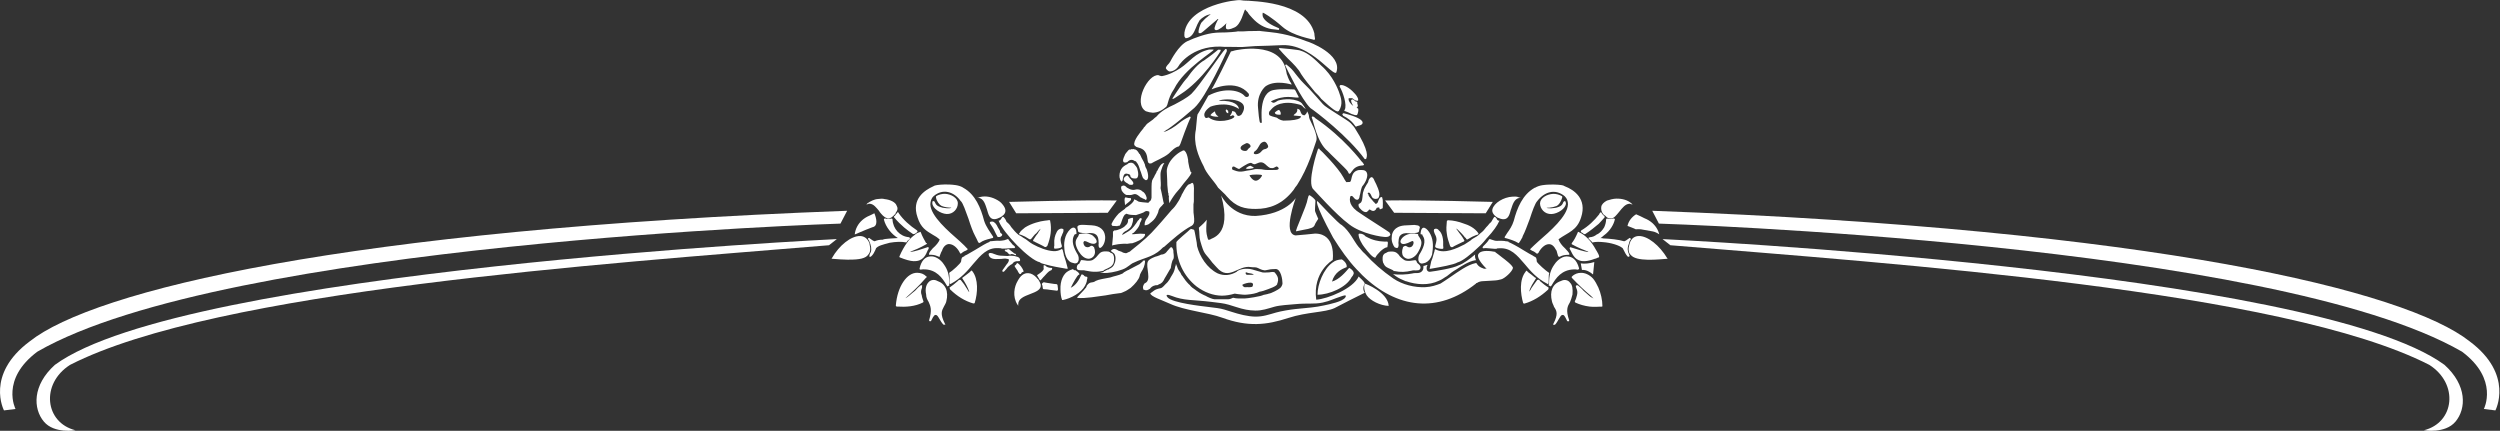 <?xml version="1.0" encoding="UTF-8" standalone="no"?>
<svg
   xmlns:dc="http://purl.org/dc/elements/1.1/"
   xmlns:cc="http://creativecommons.org/ns#"
   xmlns:rdf="http://www.w3.org/1999/02/22-rdf-syntax-ns#"
   xmlns:svg="http://www.w3.org/2000/svg"
   xmlns="http://www.w3.org/2000/svg"
   viewBox="0 0 1319.357 227.341"
   height="227.341"
   width="1319.357"
   xml:space="preserve"
   id="svg2"
   version="1.1"><rect x="0" y="0" width="1319.357" height="227.341" fill="#333333" stroke="none"/><defs
     id="defs6"><clipPath
       id="clipPath18"
       clipPathUnits="userSpaceOnUse"><path
         id="path16"
         d="M 0,170.506 H 989.518 V 0 H 0 Z" /></clipPath></defs><g
     transform="matrix(1.333,0,0,-1.333,0,227.341)"
     id="g10"><g
       id="g12"><g
         clip-path="url(#clipPath18)"
         id="g14"><g
           transform="translate(438.562,86.306)"
           id="g20"><path
             id="path22"
             style="fill:#fff;fill-opacity:1;fill-rule:nonzero;stroke:none"
             d="m 0,0 -36.244,-0.204 -2.809,4.513 c 0,0 28.487,0.806 42.637,0.563 C 2.132,2.891 0,0 0,0" /></g><g
           transform="translate(551.957,86.306)"
           id="g24"><path
             id="path26"
             style="fill:#fff;fill-opacity:1;fill-rule:nonzero;stroke:none"
             d="m 0,0 36.244,-0.204 2.809,4.513 c 0,0 -28.488,0.806 -42.636,0.563 C -2.132,2.891 0,0 0,0" /></g><g
           transform="translate(1.576,8.068)"
           id="g28"><path
             id="path30"
             style="fill:#fff;fill-opacity:1;fill-rule:nonzero;stroke:none"
             d="M 0,0 C 0,0 -7.496,14.171 10.21,27.343 35.456,47.33 134.773,71.664 333.813,79.034 l -2.641,-5.078 c 0,0 -243.271,-7.607 -317.946,-50.697 C -1.495,12.273 4.569,0.561 4.569,0.561 Z" /></g><g
           transform="translate(17.39,3.607)"
           id="g32"><path
             id="path34"
             style="fill:#fff;fill-opacity:1;fill-rule:nonzero;stroke:none"
             d="m 0,0 c -4.333,5.15 -4.619,14.417 4.35,22.499 51.23,37.484 309.566,49.784 309.566,49.784 l -3.095,-2.431 C 221.587,62.458 68.174,52.042 10.343,22.485 -1.455,14.954 0.398,-0.453 12.519,-3.402 12.521,-3.402 4.089,-4.861 0,0" /></g><g
           transform="translate(987.943,8.068)"
           id="g36"><path
             id="path38"
             style="fill:#fff;fill-opacity:1;fill-rule:nonzero;stroke:none"
             d="M 0,0 C 0,0 7.495,14.171 -10.21,27.343 -35.456,47.33 -134.773,71.664 -333.813,79.034 l 2.641,-5.078 c 0,0 243.271,-7.607 317.946,-50.697 C 1.494,12.273 -4.569,0.561 -4.569,0.561 Z" /></g><g
           transform="translate(972.129,3.607)"
           id="g40"><path
             id="path42"
             style="fill:#fff;fill-opacity:1;fill-rule:nonzero;stroke:none"
             d="m 0,0 c 4.333,5.15 4.619,14.417 -4.35,22.499 -51.23,37.484 -309.566,49.784 -309.566,49.784 l 3.095,-2.431 C -221.587,62.458 -68.174,52.042 -10.343,22.485 1.455,14.954 -0.398,-0.453 -12.519,-3.402 -12.521,-3.402 -4.089,-4.861 0,0" /></g><g
           transform="translate(644.333,81.088)"
           id="g44"><path
             id="path46"
             style="fill:#fff;fill-opacity:1;fill-rule:nonzero;stroke:none"
             d="m 0,0 c 1.227,-0.425 2.327,-0.862 3.268,-1.318 2.152,0.097 1.183,0.142 6.681,-0.834 0.858,-0.154 1.748,-0.561 2.642,-1.159 -0.177,0.702 -0.445,1.385 -0.801,2.038 C 10.8,0.536 9.132,2.1 6.754,3.045 5.7,3.599 4.583,4.124 3.411,4.623 1.782,3.612 0.425,2.025 0,0" /></g><g
           transform="translate(479.192,124.956)"
           id="g48"><path
             id="path50"
             style="fill:#fff;fill-opacity:1;fill-rule:evenodd;stroke:none"
             d="m 0,0 c 0.503,0.791 1.836,1.526 1.836,1.526 0,-1.325 1.42,-2.12 1.42,-2.12 0,0 -2.105,-0.231 -3.256,0.594 M 9.544,-0.535 8.972,0.015 C 8.476,-0.167 8.341,-0.354 7.737,-0.395 8.138,0.493 8.439,0.438 8.673,1.667 L 9.576,1.384 c 0.631,-0.351 0.668,-1.326 1.302,-1.635 0.432,-0.228 1.102,0.166 1.435,0.493 C 17.026,7.245 3.964,6.61 3.399,5.663 9.872,5.925 11.206,3.63 11.31,2.458 6.142,5.828 0.07,3.376 0.07,3.376 c 0,0 -3.315,-1.984 -2.269,-4.082 0.469,-0.731 0.802,-0.323 1.567,-0.194 3.158,-2.678 9.94,-0.922 10.176,0.365 m 4.334,-13.632 c 0.467,0.032 0.767,0.216 0.967,0.64 0.28,0.469 1.106,0.724 1.066,1.255 -0.033,0.677 -0.999,1.396 -1.734,1.155 -0.664,-0.417 -1.499,-0.614 -1.998,-1.27 -0.669,-0.903 0.266,-1.835 1.699,-1.78 m 3.337,-1.07 c 0.398,-0.128 -0.035,0 0.198,-0.116 0.868,-0.353 2.037,0.158 2.602,0.779 0.033,0.027 0.033,0.058 0.067,0.072 0,0.013 0.031,0.039 0.031,0.053 1.205,1.386 1.37,0.694 2.302,1.344 0.198,0.141 0.502,0.396 0.466,0.664 -0.031,0.761 -0.899,2.107 -1.668,1.92 -1.6,-0.355 -1.763,-1.626 -2.598,-2.784 -0.936,-1.327 -1.435,-0.83 -1.4,-1.932 m 3.203,-8.528 c -0.336,0.348 -3.7,0.339 -4.936,-0.017 0.016,-0.256 1.252,-2.186 2.485,-2.179 1.344,0.003 2.684,1.961 2.451,2.196 m -11.81,2.694 c 0,-0.353 -0.369,-0.426 1.702,-1.059 2.073,-0.632 3.598,0.211 5.468,0.343 0.739,0.052 1.603,0.42 2.236,0.448 1.2,0 1.436,-0.056 2.335,-0.112 0.335,0 0.969,-0.312 2.968,-0.27 l 2.667,0.029 c 0.669,0 1.802,0.479 0.401,1.354 -0.334,0.127 -1.265,-0.648 -1.702,-0.633 -1.233,0.013 -1.035,0.054 -1.633,0.424 0,0.013 -0.033,0.042 -0.071,0.042 -0.294,0.199 -0.997,0.86 -1.297,1.129 -1.667,1.429 -2.801,0.297 -4.003,-0.04 -0.801,-0.117 -1.334,0.548 -1.632,0.536 -0.765,-0.044 -1.87,-0.639 -2.505,-1.06 -0.464,-0.326 -0.899,-0.494 -1.596,-1.004 -0.429,-0.323 -0.545,-0.49 -1.068,-0.214 -0.737,0.316 -1.169,0.71 -1.57,0.82 -0.499,-0.025 -0.7,-0.083 -0.7,-0.733 m 5.403,0.056 c 0.402,0.309 1.033,0.822 1.703,0.937 0.468,0.055 0.032,0.081 0.433,-0.09 0.467,-0.181 0.765,-0.408 1.102,-0.691 -0.47,-0.239 -2.769,-0.735 -3.238,-0.156 M 25.517,1.06 C 26.653,1.991 27.191,2.471 27.62,1.526 27.921,0.89 27.89,0.778 27.818,0.198 27.251,0.143 25.552,0.058 25.517,1.06 M 7.11,0.788 C 6.322,0.621 5.649,2.21 6.429,2.259 L 7.052,1.714 Z m 34.785,-11.064 c 0.944,2.525 -2.553,8.345 -2.569,8.623 -0.161,0.447 -0.313,0.904 -0.313,1.389 0,0.427 -0.28,0.75 -0.385,1.194 -0.067,0.168 -0.225,0.353 -0.355,0.569 0.027,-0.631 -0.548,-1.198 -1.014,-1.568 -1.148,0.106 -1.296,0.765 -1.667,1.681 -0.232,0.663 -0.432,0.69 -1.17,0.93 0.193,-1.98 -1.399,-1.947 -1.433,-2.68 l 2.803,-0.257 c 0,0 1.01,-1.726 -6.837,-1.779 -1.869,0.283 -2.436,1.145 -2.703,1.2 -0.7,0.157 -2.582,0.67 -2.867,0.974 -0.266,0.394 -0.335,1.271 0.263,1.767 0.501,0.437 1.87,3.119 7.175,3.119 0.998,0.07 4.67,-0.549 5.335,-1.088 0.199,-0.154 0.236,-0.154 0.436,-0.366 0.298,-0.353 0.13,-0.239 0.566,-0.536 0,-0.015 0.034,-0.044 0.034,-0.044 0.02,-0.021 0.293,-0.226 0.547,-0.457 L 37.707,2.471 C 37.628,2.605 37.574,2.741 37.502,2.878 37.325,3.089 37.044,3.509 36.909,3.753 36.649,4.016 36.446,4.328 36.26,4.648 36.081,4.814 35.89,4.985 35.694,5.141 32.325,7.112 27.22,6.06 26.585,5.663 24.757,4.379 24.683,5.029 23.951,5.466 c 5.674,2.825 8.806,1.341 10.941,1.496 l 0.045,0.32 c -0.389,0.814 -0.902,1.622 -1.231,2.432 -0.17,0.171 -0.317,0.322 -0.451,0.47 -1.012,0.005 -5.243,0.307 -7.837,-0.173 -6.73,-0.824 -4.868,-12.708 -5.069,-12.977 -0.168,-0.182 -0.468,-0.112 -0.67,0.015 -0.296,0.183 -0.765,4.718 -0.798,5.775 -0.593,5.592 2.801,8.586 3.234,8.77 3.906,2.489 10.08,0.504 10.08,0.504 -0.117,0.236 -0.213,0.467 -0.257,0.616 -0.483,0.52 -1.266,2.233 -1.427,2.92 -0.207,0.505 -0.339,0.663 -0.376,1.253 -0.081,0.225 -0.129,0.464 -0.147,0.712 C 27.684,29.794 9.863,25.648 9.685,25.623 9.144,25.418 8.679,25.353 8.132,25.215 7.984,24.788 1.255,11.117 0.735,10.663 0.652,10.511 0.583,10.355 0.505,10.204 1.124,10.476 10.186,14.516 15.143,8.546 15.714,7.402 14.48,6.823 13.677,7.443 11.808,9.895 5.606,11.126 -0.803,7.727 -0.939,7.462 -4.751,0.653 -5.1,0.239 c -0.204,-0.494 -0.535,-5.575 -0.635,-5.956 -1.132,-5.355 0.967,-10.525 3.104,-14.561 0.931,-2.771 4.168,-5.863 5.701,-8.446 0.499,-0.566 3.101,-2.839 3.402,-3.403 3.772,-4.377 7.276,-5.011 11.542,-4.999 5.236,0.012 10.471,1.681 14.975,7.582 0.334,0.579 0.834,1.315 1.336,1.882 4.571,7.095 6.628,14.861 7.57,17.386 M -1.431,-41.4 c -0.768,-1.01 -1.837,-2.069 -3.111,-3.138 0.016,-0.121 0.016,-0.244 0.014,-0.396 0.274,-1.609 0.075,-3.264 0.528,-4.858 1.647,-5.781 1.582,-4.276 4.815,-8.624 l 1.677,-1.833 c 4.8,-5.598 8.468,0.995 13.556,0.101 0.995,-0.175 1.875,0.093 2.771,-0.364 0.95,-0.478 2.349,-1.189 3.43,-0.822 0.118,0.051 0.825,0.187 0.989,0.188 0.282,0.147 2.21,0.233 2.626,0.233 2.107,0 2.694,-4.259 2.694,-5.681 0,-0.636 -0.558,-1.678 -1.101,-1.98 -0.461,-0.455 -3.358,-2.008 -4.319,-2.085 -0.377,-0.195 -1.596,-0.386 -2.086,-0.502 -1.036,-0.607 -6.532,-1.417 -7.442,-1.417 -1.354,0 -3.277,-0.113 -4.607,0.286 -0.552,-0.261 -1.287,-0.592 -1.9,-0.592 H 1.587 c -0.707,0 -2.975,0.996 -3.443,1.355 -0.54,0.153 -2.687,1.29 -3.052,1.653 -0.267,0.148 -0.852,0.55 -1.07,0.763 -0.598,0.345 -1.81,1.224 -2.151,1.842 -0.396,0.223 -1.966,2.045 -2.134,2.431 -0.166,0.297 -0.678,0.847 -0.784,1.124 -0.275,0.209 -0.684,0.94 -0.797,1.315 -0.348,0.376 -1.181,1.68 -1.27,2.268 -0.086,0.155 -0.372,0.851 -0.522,1.288 -0.008,-0.421 -0.111,-0.839 -0.312,-1.219 -0.024,-0.326 -0.188,-1.001 -0.299,-1.322 -0.297,-1.165 -1.339,-2.427 -1.873,-3.585 -0.485,-0.591 -0.641,-1.051 -1.231,-1.55 -0.758,-0.638 -1.481,-1.832 -2.389,-1.999 -2.529,-0.462 -2.755,-1.217 -4.038,-2.017 0.074,-1.254 4.697,-2.702 7.798,-4.136 5.805,-2.688 14.87,-3.409 20.704,-5.529 10.182,-3.701 17.425,-2.933 26.154,-0.088 7.437,2.425 14.41,2.135 18.273,3.904 0.027,0.065 11.512,5.924 11.954,6.075 -0.582,0.796 -0.85,2.123 0.039,3.739 -0.621,1.185 -1.87,2.038 -2.432,2.702 -2.12,-4.775 -12.353,-8.91 -16.808,-9.188 -1.448,11.006 6.354,15.593 6.525,15.7 0,0 1.556,10.421 -6.95,10.474 0,0 -6.933,-0.727 -7.726,-0.727 -5.331,0.552 0.048,14.804 0.048,14.804 0,0 -3.781,-6.352 -15.855,-7.099 -9.609,-0.252 -13.675,8.089 -13.675,8.089 4.559,-16.269 -4.253,-16.771 -4.395,-17.471 h -0.763 c -0.175,0.467 -0.368,1.19 -0.576,2.178 -0.257,1.199 -0.178,3.275 0.032,5.71 m -13.924,-30.138 c 4.918,-1.981 8.44,-1.48 15.763,-2.391 1.203,-0.15 2.542,-0.316 3.822,-0.48 2.048,-0.264 4.095,-0.935 6.185,-1.614 2.577,-0.843 4.823,-1.31 7.365,-1.347 2.727,-0.042 4.822,0.756 7.603,1.534 2.215,0.625 5.897,0.775 8.072,0.995 5.203,0.52 7.554,-0.101 11.044,0.659 2.957,0.647 4.161,1.425 7.213,2.41 0.809,0.26 2.565,0.967 1.702,-0.4 -1.036,-1.644 -6.195,-2.669 -8.402,-3.151 -3.573,-0.778 -6.004,-0.909 -11.317,-1.439 -1.953,-0.197 -5.543,-0.782 -7.659,-1.375 -2.945,-0.826 -5.2,-1.671 -8.289,-1.622 -2.925,0.044 -6.483,0.963 -9.223,1.859 -1.986,0.648 -3.941,1.286 -5.759,1.516 -1.54,0.2 -2.731,0.35 -3.815,0.484 -2.304,0.287 -13.971,1.548 -15.853,3.731 -1.176,1.368 0.251,1.154 1.548,0.631" /></g><g
           transform="translate(346.172,86.12)"
           id="g52"><path
             id="path54"
             style="fill:#fff;fill-opacity:1;fill-rule:nonzero;stroke:none"
             d="M 0,0 C -0.604,-0.282 -1.196,-0.573 -1.765,-0.873 -4.131,-1.812 -5.783,-3.365 -6.768,-5.161 -7.323,-6.18 -7.662,-7.282 -7.78,-8.4 c 2.969,1.287 6.667,2.794 6.99,2.863 C 1.492,-5.105 0.895,-2.213 0,0" /></g><g
           transform="translate(630.699,61.892)"
           id="g56"><path
             id="path58"
             style="fill:#fff;fill-opacity:1;fill-rule:evenodd;stroke:none"
             d="M 0,0 0.496,4.91 C -1.322,4.349 -3.276,4.124 -4.865,4.376 l 0.463,-2.58 C -2.713,1.879 -1.322,1.095 0,-0.011 Z m -74.114,-2.649 c 4.108,-1.442 9.074,-1.82 13.144,0.184 1.195,0.421 2.088,1.248 3.085,1.779 1.324,1.081 2.419,1.936 3.743,2.666 2.114,1.4 4.865,3.179 7.449,3.642 0.232,0.057 0.198,0.015 0.363,0.032 -0.363,0.813 -0.499,1.441 -0.363,2.255 -2.019,-1.739 -4.702,-3.688 -6.494,-4.277 -2.279,-1.233 -8.936,-2.256 -11.187,-2.551 -1.095,-0.212 -1.629,0.73 -1.495,1.558 0.037,0 0,0.166 0,0.321 0.037,0.195 0.168,0.493 0.336,0.842 h 0.064 c -0.56,-0.038 -1.025,-0.385 -1.693,-0.422 0.07,-0.153 0,-0.322 0,-0.322 0.07,-0.815 -0.162,-1.488 -0.791,-1.991 -1.092,-0.856 -2.288,-0.294 -3.611,-0.687 -1.889,-0.408 -5.667,-0.617 -7.617,-0.225 l -0.262,0.171 c 0.429,-0.31 0.89,-0.62 1.227,-0.929 1.319,-0.909 2.579,-1.495 4.068,-2.088 z m -110.907,33.157 c -0.464,0 -0.464,-0.785 -0.464,-1.106 l 0.195,-1.951 c 0.632,0.63 2.09,1.516 2.386,2.16 l -0.133,0.658 c -0.662,-0.098 -1.189,0.028 -1.984,0.239 M -286.397,12.059 c -0.827,2.621 -2.678,3.14 -3.808,3.155 -3.507,0.068 -8.276,-3.659 -11.193,-8.85 l -0.131,-0.138 0.27,-0.014 c 2.116,-0.181 4.568,-0.364 6.519,-0.378 v 0.029 c 4.373,-0.044 6.82,0.533 7.785,1.99 0.86,0.966 0.992,2.255 0.497,4.218 z m -1.324,15.66 0.665,0.126 c 0.134,0.181 0.265,0.168 0.598,0.154 1.653,-0.012 2.779,-1.684 3.907,-2.986 l 0.032,-0.167 c 0.959,-1.164 1.757,-2.162 2.883,-2.512 0.203,-0.158 0.322,-0.167 0.56,-0.167 0.929,-0.029 1.722,0.592 2.717,1.699 0.329,0.32 0.329,0.474 0.329,0.644 0.827,0.994 0.797,1.932 0.301,2.747 -0.432,1.33 -2.452,2.34 -4.736,2.578 -0.732,0.213 -1.592,0.196 -2.581,0.043 -1.594,-0.1 -3.082,-0.911 -4.209,-1.696 z m 12.223,-40.432 c 3.429,-0.227 7.055,0.01 10.166,1.597 0.233,0.168 0.332,0.31 0.169,0.645 -0.105,0.517 -0.498,1.15 -0.633,2.298 -0.497,1.193 -0.196,2.118 0.135,2.919 0.032,0.32 0,0.489 0,0.644 0.165,0.169 0,0.32 0,0.32 -0.101,0.015 -0.331,0.015 -0.5,0.015 -0.793,-0.615 -1.456,-1.233 -2.251,-2.173 -1.458,-1.066 -2.75,-2.51 -3.91,-2.989 h 0.035 c 2.12,1.938 5.165,4.559 8.247,8.191 0,0.029 0.331,0.141 0.331,0.307 0.068,0 -0.331,0.169 -0.331,0.169 -0.925,1.039 -2.121,1.374 -3.41,1.43 -4.171,0.185 -7.984,-5.425 -8.58,-12.885 0,-0.169 0,-0.335 0.134,-0.335 0.227,-0.208 0.093,-0.173 0.398,-0.153 m 18.645,-7.179 h 0.13 c 0.398,-0.029 0.337,0.281 0.168,0.281 -2.054,4.037 -1.293,5.269 -0.464,6.854 0.296,0.674 0.797,1.275 0.96,2.061 1.026,4.051 -0.327,7.023 -3.577,8.146 -1.223,0.7 -2.747,0.421 -3.577,-0.673 -0.827,-0.925 -1.29,-2.566 -0.827,-4.682 0,-1.275 0.496,-2.145 0.994,-2.973 0.728,-1.64 1.457,-3.155 0.165,-7.319 0.032,0 0.133,-0.336 0.298,-0.336 0.265,-0.012 0.33,-0.012 0.5,0.141 0.377,0.644 1.004,2.394 1.785,2.369 0.662,0 0.993,-0.688 1.494,-1.528 0.496,-0.827 0.956,-1.668 1.62,-2.329 z m 9.934,13.011 -0.197,0.015 c -0.467,0.558 -0.663,1.177 -0.964,1.496 -0.494,0.887 -1.159,1.853 -2.285,3.212 0.035,0.029 -0.525,0.029 -0.658,0.029 l -0.465,-0.462 c -0.828,-0.771 -2.62,-2.174 -3.112,-2.467 -0.133,0.015 -0.168,-0.156 -0.168,-0.327 h 0.035 c 0.133,-0.321 0.133,-0.321 0.133,-0.488 l 0.165,-0.14 c 2.616,-2.564 5.691,-4.514 9.104,-5.481 0.156,0 0.355,0.07 0.496,0.124 1.296,4.182 1.461,9.52 -0.828,12.548 -0.128,0.198 -0.329,0.337 -0.329,0.337 -0.1,0.015 -0.331,0.015 -0.331,-0.139 -0.133,-0.155 -0.296,-0.309 -0.463,-0.463 -0.797,-0.574 -1.294,-1.08 -2.781,-2.13 -0.131,0 -0.166,-0.17 -0.166,-0.327 1.105,-1.622 2.156,-3.473 2.781,-5.337 z m -19.242,8.802 c 0.532,0.128 1.161,0.099 1.658,0.086 4.438,-0.168 6.823,-3.183 8.613,-6.351 0.228,-0.157 0.162,-0.35 0.162,-0.35 0.191,0.013 0.317,-0.033 0.465,0.152 l 0.398,0.168 c -0.041,-0.016 -0.036,0.865 -0.036,0.968 0.036,3.265 -0.662,5.368 -2.118,7.402 -1.289,2.021 -3.609,3.394 -5.364,3.143 -2.086,-0.085 -3.609,-1.81 -4.242,-4.74 0.037,-0.128 0,-0.322 0,-0.322 0.189,-0.132 0.258,-0.156 0.464,-0.156 m -19.934,5.089 h 0.132 c 1.027,0.829 1.457,1.935 1.788,2.598 0.199,0.475 0.334,0.951 0.496,0.951 v 0.014 c 0.496,0.491 1.456,0.926 2.585,1.233 0.828,0.323 1.787,0.432 2.615,0.742 2.449,0.408 4.705,0.505 6.489,0.14 0.192,0.042 0.332,0.042 0.332,0.309 0.164,0.17 0.301,0.464 0.632,0.633 0.196,0.166 0.329,0.308 0.496,0.475 0.064,0 0.164,0.308 0,0.478 0.064,0 -0.167,0 -0.331,0.168 -3.546,0.279 -6.326,3.292 -6.493,7.037 0.036,0.169 -0.163,0.153 -0.163,0.324 -0.104,0.012 -0.299,0.012 -0.299,0.012 -0.464,-0.138 -0.83,-0.138 -1.328,-0.125 0.068,0.012 -0.163,0 -0.33,0.012 l 0.037,0.014 c -0.299,0 -0.497,0 -0.86,0.169 0.031,0 -0.168,0.011 -0.301,-0.154 -0.098,0.014 -0.164,0 -0.164,-0.322 0.737,-2.919 2.972,-5.746 5.529,-7.305 h 0.03 c -1.322,-0.123 -2.479,-0.1 -3.639,-0.238 -0.894,-0.112 -1.756,-0.096 -2.42,-0.418 -1.257,0.039 -2.417,-0.282 -3.08,-0.59 -0.298,-0.143 -1.456,0.673 -2.116,1.177 0.11,0.283 -0.917,0.087 -0.497,-0.491 0.395,-0.309 0.497,-1.123 0.827,-1.794 0.529,-1.612 0.498,-2.931 -0.198,-3.897 l 0.068,0.041 c -0.139,-0.336 -0.2,-0.35 -0.2,-0.673 -0.289,-0.484 0.009,-0.52 0.363,-0.52 m 11.158,17.33 c -0.244,0.284 0.009,0.465 -0.561,0.17 v -0.143 c -0.231,-0.181 -0.398,-0.52 -0.532,-0.52 -0.131,-0.307 -0.329,-0.643 -0.66,-0.796 -0.133,-0.155 -0.199,-0.308 0,-0.477 2.651,-3.169 5.333,-5.201 7.451,-6.577 h 0.398 c 0.278,-0.041 1.391,0.7 1.391,1.08 0.065,0.167 -0.167,0.167 -0.167,0.335 -2.849,1.881 -5.533,4.251 -7.32,6.9 z m 24.607,4.724 c 0.927,-0.856 1.923,-4.01 3.047,-6.998 0.827,-2.634 1.789,-5.283 2.616,-6.784 0.439,-0.851 0.931,-1.783 1.293,-2.663 0.199,0 0.33,-0.026 0.463,-0.197 l 0.267,0.171 c 0.924,0.754 2.681,1.3 3.971,1.57 0.2,0.15 0.665,0.127 0.997,0.265 0,0.074 0.264,0.077 0.162,0.49 -1.323,2.135 -2.787,3.874 -3.576,6.35 -1.292,4.951 -3.413,10.417 -8.313,13.082 v 0.028 c -1.721,1.053 -4.071,1.149 -5.498,1.221 -2.451,0.111 -4.735,-0.128 -5.727,-0.408 -0.231,-0.14 -0.303,-0.14 -0.633,-0.322 -3.208,-1.473 -8.772,-4.865 -6.189,-12.269 1.289,-4.106 3.41,-5.312 6.026,-6.882 0.992,-0.519 1.788,-1.038 2.749,-1.906 -0.298,-0.939 -1.456,-2.372 -2.749,-3.463 -0.763,-0.926 -1.159,-1.263 -1.457,-2.048 -0.102,-0.167 0,-0.322 0,-0.493 0.326,0.026 0.798,-0.027 1.13,-0.041 1.02,-0.013 1.952,-0.42 2.778,-0.757 v 0.015 l 0.364,-0.015 c 0,0.155 -0.066,0.142 -0.066,0.296 0.494,1.289 0.661,1.78 0.995,2.242 l 0.031,0.185 c 0.63,1.598 1.759,2.338 2.748,2.297 1.79,-0.068 3.413,-1.78 4.207,-3.464 0.068,-0.11 0.165,-0.14 0.165,-0.321 0.199,0 0.333,-0.014 0.497,0.155 0.498,0.476 1.288,0.912 1.788,1.037 0.332,0.153 0.332,0.307 0.465,0.307 0.068,0.044 0.163,0 0.163,0.339 0.033,0 0,0.154 -0.163,0.154 -0.562,0.686 -1.624,1.696 -2.915,2.887 -4.536,3.981 -11.559,9.941 -11.689,14.651 0.065,1.151 0.3,2.273 1.289,3.211 3.623,3.168 8.121,1.804 10.729,-1.935 z M -274.407,6.731 c 2.12,-0.868 4.041,-1.43 5.499,-1.488 l 0.067,0.03 c 3.573,-0.127 4.668,2.411 5.463,4.347 0,0.194 0.332,0.308 0.332,0.63 0.063,0.197 0,0.323 0,0.491 -0.332,0.027 -0.498,0.182 -0.498,0.027 -2.617,-0.866 -4.702,-1.598 -6.659,-1.878 0.036,0.028 0,0 0,0.153 l 0.036,0.017 c 1.59,0.6 3.709,1.47 6.127,2.858 0,0.03 0.165,0.153 0.331,0.153 0.068,0.183 0,0.324 -0.331,0.337 -0.628,1.163 -1.456,2.482 -2.121,4.291 0,0.042 0,0 -0.132,0.171 0,0.013 -0.332,0 -0.332,-0.158 -0.76,-0.127 -1.455,-0.587 -1.952,-1.065 -1.058,-0.77 -2.12,-1.709 -2.949,-2.971 -1.059,-1.431 -2.248,-3.533 -3.043,-5.437 -0.139,-0.172 0,-0.508 0.162,-0.508 m 16.758,19.741 c -2.282,0.574 -2.482,1.216 -2.979,2.215 -0.229,0.42 -0.205,0.28 -0.595,0.364 -0.165,0.013 -0.201,-0.015 -0.366,-0.336 0.068,0.027 0,-0.476 0,-0.476 0.068,-2.092 3.245,-4.193 5.699,-4.308 2.613,-0.108 4.402,2.078 4.402,4.195 0.067,2.116 -2.62,3.685 -5.067,3.799 -1.094,0.056 -2.75,-0.363 -3.576,-0.982 0.066,0.015 0,-0.338 0,-0.491 0.2,-1.29 1.158,-2.802 2.283,-3.352 1.177,-0.478 2.507,-0.658 3.775,-0.658 0,-0.139 -0.527,-0.295 -1.655,-0.25 -0.995,0.096 -1.952,0.25 -1.952,0.25 z m 59.977,-25.405 c 1.454,-0.071 2.91,0.169 3.543,0.322 l 0.199,0.015 c 0.363,0.435 0.793,0.576 1.456,0.867 0.794,0.437 1.953,0.716 2.585,2.147 0.195,0.321 0.497,2.258 0,3.253 -0.167,0.519 -0.632,0.841 -1.13,0.856 0,0.181 -0.163,0.336 -0.827,0.533 -2.584,0.306 -3.243,-0.322 -4.039,-1.262 -0.465,-0.62 -0.993,-1.248 -2.117,-2.019 -0.465,-0.28 -1.294,-0.407 -2.288,-0.352 -0.596,0.058 -1.293,0.227 -1.953,0.252 -0.589,0.169 -0.657,-0.347 -0.831,-0.757 -0.164,-0.127 -0.164,-0.49 -0.297,-0.633 -0.66,-0.293 -0.993,-0.754 -0.993,-1.413 -0.097,-0.309 0,-0.646 0.166,-0.827 0.359,-0.694 2.428,-0.194 3.079,-0.491 1.034,-0.185 2.423,-0.491 3.447,-0.491 m 1.986,11.468 c -0.165,-0.826 -0.067,-1.5 0.101,-1.823 0.541,-0.495 0.919,0.021 1.289,0.419 0.729,0.771 1.491,2.861 0.996,4.671 -0.267,1.472 -1.626,3.477 -5.2,3.657 -1.125,0.072 -1.955,0.116 -2.782,0.156 -1.589,0.098 -2.417,-0.04 -2.749,-0.505 -0.354,-0.335 0.163,-1.541 0.163,-1.964 0.069,-0.137 0,-0.152 0.169,-0.322 0.653,-0.457 2.367,-0.452 3.244,-0.49 0.662,-0.014 1.159,0.085 1.622,0.055 2.584,-0.055 3.08,-1.63 3.08,-3.881 z m -5.068,0.589 c 1.129,-0.576 2.087,-0.954 2.881,-0.995 0.862,-0.043 1.161,0.434 1.326,0.588 0.197,0.967 -0.662,1.978 -1.787,2.86 -1.839,0.877 -3.137,0.722 -5.037,0.42 l -0.164,-0.14 c -0.132,-0.491 -0.333,-0.98 -0.663,-1.274 -0.631,-1.108 -1.292,-2.216 0.499,-5.398 1.126,-1.809 2.417,-2.889 3.906,-2.973 0.795,-0.027 1.622,0.406 2.089,1.027 0.693,0.964 0.658,2.24 0.164,3.403 l 0.033,0.196 h -0.165 c -0.242,0.281 -0.423,0.489 -0.828,0.506 0.033,0 -0.333,0.014 -0.498,-0.141 -0.266,-0.28 -0.795,-0.449 -1.292,-0.423 -1.456,0.076 -1.709,2.203 -1.293,2.203 0.167,0.307 0.301,0.295 0.796,0.113 z m -4.371,2.817 c 0.766,-0.034 0.598,0.058 0.598,0.758 -0.101,1.486 -0.631,1.821 -1.127,1.85 -0.797,0.057 -1.955,-1.022 -2.783,-2.608 -0.629,-1.246 -0.959,-2.888 -0.959,-4.36 0.05,-2.299 0.409,-5.663 2.749,-6.8 0.562,-0.155 1.157,-0.376 1.489,-0.405 0.697,-0.013 1.127,0.266 1.29,0.742 0.497,0.84 0.169,2.272 -0.163,2.778 -1.459,2.37 -2.915,5.523 -1.127,8.033 z m -5.064,-0.055 c 0.527,0.77 0.624,1.571 0.46,2.074 -0.167,0.03 -0.46,0.184 -0.661,0.197 -0.595,0.042 -1.624,-0.406 -2.087,-1.682 -0.497,-0.94 -0.992,-2.382 -0.826,-4.669 0.132,-0.651 -0.336,-0.829 0.065,-1.597 0.692,0 2.349,0.081 2.848,0.645 0.201,0.308 0,0.797 -0.161,1.301 -0.137,0.828 -0.635,1.81 0.362,3.538 z m 2.15,-13.615 v 0 c 0.132,0 0.097,-0.028 -0.694,2.959 -0.333,0.827 -0.499,1.812 -0.832,2.469 l 0.037,0.183 c -0.134,0.797 -0.368,1.303 -0.368,1.47 0,0.337 -0.166,0.66 -0.494,0.674 -0.161,0.041 -0.161,0.015 -0.298,-0.155 -0.795,-0.42 -1.789,-0.714 -2.948,-0.645 -2.665,0.161 -5.779,1.437 -8.117,2.722 -1.287,0.728 -1.787,1.234 -2.284,1.582 -0.625,0.563 -1.29,0.747 -2.415,1.596 -0.331,0.213 -0.66,0.383 -0.992,0.549 -1.097,0.897 -1.957,1.908 -2.916,3.087 -0.464,0.853 -1.16,1.526 -1.823,2.045 -0.464,1.179 -0.793,1.5 -1.124,1.849 -0.134,0.028 -0.165,0.17 -0.332,0.184 -0.464,0 -0.845,-1.711 -1.723,-1.526 l 0.166,-0.341 c 1.581,-4.388 12.105,-15.336 16.196,-16.15 0.332,-0.365 0.993,-0.545 1.954,-0.782 2.484,-0.759 6.656,-1.474 8.48,-1.77 z m -11.56,14.272 c -0.658,-0.755 -1.189,-1.556 -1.987,-2.815 -0.167,-0.141 -0.167,-0.493 0.166,-0.659 0.034,0 0.33,-0.016 0.465,-0.196 1.059,-0.52 3.411,-1.642 3.909,-2.005 h 0.364 c 0,0 -0.031,-0.014 0.132,-0.03 0.232,0.197 0.166,0.324 0.333,0.324 0.034,0.013 0,0 0.164,0.153 1.324,3.365 1.789,6.562 1.126,9.844 0.063,0.183 -0.165,0.351 -0.332,0.363 l 0.032,0.013 c -0.498,-0.152 -1.157,-0.139 -1.819,-0.251 -1.757,-0.195 -5.199,-1.025 -7.816,-2.664 -0.898,-0.743 -1.789,-1.359 -2.25,-2.313 h -0.1 c 0,-0.142 -0.067,-0.154 -0.067,-0.154 0.198,-0.144 0.167,-0.322 0.167,-0.322 0.461,-0.029 0.66,-0.209 0.792,-0.209 0.993,-0.368 1.789,-0.76 3.114,-1.642 0.732,-0.338 0.922,0.399 1.291,0.742 0.529,0.644 0.96,1.25 1.457,1.529 0.693,0.811 1.125,1.429 1.79,1.864 v 0.029 c -0.297,-0.645 -0.665,-1.106 -0.961,-1.432 z m -13.708,7.11 c 1.027,1.077 0.83,2.539 -0.464,4.051 -0.629,0.871 -1.622,1.557 -2.781,2.119 -2.221,1.103 -4.702,1.37 -6.656,0.657 l -0.63,0.042 0.663,-0.194 c 1.986,-0.407 2.547,-2.584 3.212,-4.573 0.528,-1.765 0.959,-3.769 2.781,-3.868 0.883,-0.044 1.639,0.323 2.418,0.687 0.661,0.28 0.993,0.756 1.457,1.067 z m -2.252,-13.22 c 0.368,-0.03 0.756,-0.071 1.127,-0.071 0.198,-0.153 0.793,-0.207 1.955,-0.096 1.289,0.11 2.581,0.181 3.241,0.152 0.199,0 0.331,-0.012 0.331,0.308 0.569,0 -0.927,1.111 -0.991,1.176 -0.464,0.704 -1.129,1.208 -1.624,2.048 0.066,-0.012 -0.166,0.155 -0.298,0.015 l -1.259,-0.421 c -0.659,-0.096 -1.355,-0.254 -2.15,-0.212 l -0.663,0.03 c -0.763,-0.098 -1.786,-0.072 -2.451,-0.208 -0.409,0.086 -0.366,-0.184 -0.598,-0.085 v -0.196 c -0.859,-0.24 -3.477,-1.768 -5.896,-3.283 -1.621,-0.869 -2.944,-1.792 -3.739,-2.089 -0.17,0.016 -0.17,-0.14 -0.332,-0.306 -1.057,-0.422 -1.126,-0.591 -1.29,-2.049 0,-0.631 -3.576,-3.91 -4.572,-4.346 h 0.035 c -0.132,-0.125 -0.168,-0.306 -0.168,-0.474 0.168,-0.326 0.133,-1.812 0.133,-3.745 0.035,-0.17 0,-0.184 0.168,-0.336 0.193,0.016 0.284,-0.054 0.492,0.125 3.912,2.118 6.492,5.088 8.777,7.881 2.949,3.463 5.533,6.391 9.742,6.167 z m 7.683,-22.334 0.298,-0.518 v 0.657 c 0,4.377 9.595,3.684 8.91,7.782 -0.135,0.518 -0.462,1.164 -0.961,1.991 -0.136,0.194 -0.497,0.352 -0.664,0.703 -0.93,1.02 -2.117,1.736 -3.247,1.79 -1.787,0.13 -3.111,-0.952 -4.235,-3.025 -1.426,-2.343 -2.121,-6.211 -0.136,-9.394 z M 14.837,7.867 C 16.845,4.855 26.112,5.978 29.638,6.226 L 29.41,6.352 c -3.082,5.203 -7.811,8.902 -11.225,8.862 -1.292,0 -3.08,-0.547 -3.743,-3.155 -0.593,-1.935 -0.466,-3.252 0.332,-4.22 z m -4.47,16.964 c 1.192,1.484 2.449,3.126 4.075,3.156 0.165,0.039 0.332,0.012 0.499,-0.142 l 0.726,-0.141 -0.531,0.478 C 13.682,29.455 11.528,30.061 9.247,30.02 7.984,30.004 6.659,29.611 5.502,29.247 4.244,28.587 3.381,27.731 3.247,26.737 c -0.096,-0.938 0,-1.781 0.796,-2.89 0.364,-0.307 0.496,-0.474 0.828,-0.629 0.643,-0.723 1.168,-1.08 2.153,-1.08 1.325,0.045 2.223,1.377 3.343,2.693 M 1.329,-12.814 c 0.639,0.067 1.395,0.042 2.052,0.072 0.197,0 0.166,0 0.328,0.154 0,2.465 -0.626,5.181 -1.62,7.428 -0.63,1.335 -1.291,2.569 -2.089,3.523 -1.455,1.584 -3.276,2.338 -4.865,2.271 -1.127,0 -2.452,-0.407 -3.443,-1.417 -0.18,0 -0.114,-0.388 -0.135,-0.503 2.816,-2.975 5.334,-5.316 7.45,-7.055 0.327,-0.281 0.799,-0.785 1.129,-1.096 H 0 c -0.13,0.171 -0.494,0.299 -0.826,0.465 -0.928,0.659 -1.95,1.726 -2.913,2.494 -0.797,0.97 -1.62,1.558 -2.286,2.174 -0.267,0.029 -0.828,0.043 -0.828,-0.349 0.035,-0.125 0.166,-0.309 0.166,-0.629 0.395,-0.8 0.662,-1.768 0.329,-2.906 -0.297,-1.162 -0.495,-1.82 -0.794,-2.311 -0.165,-0.336 0,-0.478 0.168,-0.644 1.657,-0.758 3.543,-1.334 5.662,-1.583 0.94,-0.135 1.718,-0.088 2.651,-0.088 m -16.923,-7.121 0.527,0.028 c 0.659,0.659 1.062,1.487 1.558,2.328 0.564,0.857 0.796,1.486 1.292,1.515 0.663,0.21 0.998,-0.436 1.492,-1.403 0.196,-0.295 0.296,-0.644 0.459,-0.966 0.246,-0.207 0.833,-0.211 0.833,0.208 -1.458,4.192 -0.666,5.652 0.329,7.318 0.329,0.857 0.661,1.658 0.962,2.986 0.164,2.118 0,3.747 -0.962,4.652 -0.76,1.127 -2.287,1.391 -3.609,0.678 -3.376,-1.095 -4.537,-4.095 -3.546,-8.119 0.17,-0.772 0.63,-1.444 0.797,-2.089 1.054,-1.569 1.789,-2.846 -0.296,-6.827 -0.124,-0.014 -0.038,-0.309 0.164,-0.309 m -7.021,18.366 c 0,0.182 0,0.323 -0.333,0.308 -1.26,1.108 -1.952,1.541 -2.75,2.147 0,0.169 -0.33,0.308 -0.495,0.446 0,0.398 -0.464,-0.028 -0.464,-0.181 -2.616,-3.195 -2.118,-8.706 -0.99,-12.561 0.193,0 0.329,-0.142 0.495,-0.142 v 0.018 c 3.441,0.979 6.487,2.9 9.271,5.465 l 0.166,0.196 c 0,0.347 0.274,0.579 0,0.783 -0.666,0.298 -2.452,1.684 -3.279,2.457 -0.296,0.504 -0.296,0.475 -0.296,0.475 -0.299,0.155 -0.663,-0.029 -0.829,-0.029 -1.058,-1.361 -1.626,-2.355 -2.282,-3.223 -0.104,-0.324 -0.499,-0.981 -0.965,-1.501 h 0.067 c 0.321,1.801 1.728,3.75 2.684,5.342 m 5.43,-2.973 0.133,0.015 c 0.223,-0.264 0.024,-0.199 0.297,-0.199 0,0 0.165,0.184 0.329,0.352 1.789,3.157 4.075,6.198 8.776,6.368 0.333,0.013 0.963,0.04 1.625,-0.115 0.033,0.028 0.165,0.017 0.332,0.184 0.066,0.014 0.167,0.167 0.167,0.336 -0.993,3.731 -2.917,4.597 -4.409,4.711 -1.788,0.308 -4.07,-1.152 -5.366,-3.156 -1.454,-1.992 -2.116,-4.149 -2.116,-7.403 0,-0.2 -0.363,-0.941 0,-0.98 z M 8.646,21.733 c 0,0.321 -0.035,0.307 -0.196,0.292 -0.213,0.329 -0.762,-0.026 -1.161,-0.026 -0.674,-0.309 -2.12,0.561 -2.12,-0.24 0,-0.952 -0.298,-2.115 -0.762,-3.112 -0.698,-1.133 -1.654,-2.313 -2.979,-2.845 -0.762,-0.643 -1.755,-1.04 -2.75,-1.065 -0.133,-0.154 -0.297,-0.168 -0.499,-0.182 0.067,-0.127 0,-0.492 0.202,-0.476 0.164,-0.114 0.297,-0.308 0.459,-0.466 0.202,-0.152 0.468,-0.474 0.666,-0.643 0.142,-0.305 0.089,-0.311 0.364,-0.294 0.934,0.316 3.149,0.235 4.041,0.127 3.246,-0.224 6.456,-1.304 7.617,-2.258 0.156,0.067 0.555,-0.831 0.63,-0.955 0.334,-0.631 0.825,-1.782 1.625,-2.58 h 0.496 c 0.391,0.366 0.013,0.782 -0.133,1.136 l 0.035,0.044 c -0.499,0.925 -0.699,2.228 -0.035,3.869 0.197,0.658 0.296,1.458 0.795,1.794 0.113,0.336 -0.31,0.836 -0.662,0.478 -0.733,-0.491 -1.628,-1.334 -2.121,-1.164 -1.922,0.616 -5.499,1.008 -8.115,1.09 -0.334,0.142 -0.662,0.142 -1.16,0.127 0.156,0 1.16,0.839 1.323,1.012 2.684,1.878 4.072,4.679 4.405,6.322 z m -4.042,0.854 c 0,0.14 -0.065,0.295 -0.065,0.449 -0.295,0.182 -0.496,0.49 -0.83,0.787 0,0.011 -0.162,0.32 -0.328,0.503 -0.096,0.156 -0.134,0.309 -0.298,0.309 -0.169,0 -0.33,-0.184 -0.33,-0.337 -0.134,-0.169 -0.336,-0.183 -0.336,-0.505 -1.921,-2.451 -4.238,-4.683 -7.15,-6.409 0.045,-0.196 -0.303,-0.13 0,-0.643 0.561,-0.294 0.827,-0.463 1.162,-0.786 l 0.493,0.042 c 2.12,1.376 3.709,2.706 5.334,4.053 0.895,0.853 1.453,1.668 2.283,2.51 z m -16.327,12.619 c -0.793,0.252 -3.244,0.476 -5.694,0.365 -1.589,-0.071 -3.743,-0.155 -5.531,-1.235 l 0.034,0.03 -0.135,-0.016 c -4.9,-2.677 -7.05,-8.174 -8.342,-13.121 -0.598,-1.95 -1.626,-3.495 -2.615,-4.84 -0.303,-0.474 -0.631,-1.01 -0.964,-1.512 0,-0.415 -0.11,-0.495 0.333,-0.478 1.489,-0.407 3.74,-1.109 4.87,-1.864 0.093,0.019 0.234,-0.221 0.362,-0.113 0,0.141 0.132,0.141 0.132,0.141 0.527,0.856 0.829,1.194 1.124,1.85 0.2,0.17 0.169,0.492 0.331,0.829 0.829,1.499 1.79,4.163 2.782,6.798 0.966,3 2.088,6.128 2.917,6.982 2.814,3.708 7.106,5.083 10.9,1.949 0.989,-0.951 1.284,-2.075 1.284,-3.227 -0.164,-4.693 -7.153,-10.682 -11.69,-14.634 -1.289,-1.192 -2.445,-2.215 -3.109,-2.918 0.065,0.017 -0.166,-0.166 -0.166,-0.166 0.033,-0.14 0.166,-0.337 0.166,-0.337 0.229,0.055 0.333,-0.141 0.495,-0.28 0.528,-0.124 1.291,-0.575 1.788,-1.051 0.199,-0.14 0.332,-0.155 0.332,-0.155 0.397,0.223 0.494,0.349 0.494,0.349 0.828,1.672 2.418,3.366 4.042,3.437 1.193,0.07 2.121,-0.716 2.946,-2.314 0,-0.141 0,-0.156 0.168,-0.141 0.061,-0.462 0.299,-0.968 0.627,-2.255 0.234,-0.14 0.169,-0.169 0.333,-0.311 l 0.329,0.042 c 1.216,0.669 2.102,0.719 3.416,0.771 0.192,0.027 0.331,0.017 0.331,0.017 0,0.167 0.162,0.32 0,0.475 -0.302,0.672 -0.666,0.953 -1.624,2.032 -1.294,1.135 -2.289,2.526 -2.616,3.633 3.852,2.79 7.286,3.377 8.94,8.649 2.452,7.433 -2.917,10.951 -6.324,12.269 -0.298,0.195 -0.497,0.166 -0.666,0.32 z M 2.125,6.717 c 0.988,0.04 -0.8,2.734 -0.995,3.071 -1.796,3.366 -4.239,5.871 -6.656,6.924 -0.101,0.171 -0.334,0.139 -0.499,0.128 0.033,-0.112 0,-0.153 0,-0.153 -0.793,-1.797 -1.458,-3.143 -2.418,-4.32 0.03,0.013 0,-0.151 0,-0.324 0.03,0.016 0,-0.153 0.135,-0.141 2.448,-1.357 4.737,-2.268 6.358,-2.87 l 0.031,0.011 c 0,-0.153 -0.031,-0.18 -0.031,-0.18 -1.925,0.294 -4.075,0.994 -6.825,1.863 0,0.169 -0.496,0.087 -0.496,-0.502 0.202,-0.296 0.167,-0.48 0.333,-0.634 0.96,-1.891 1.954,-4.486 5.662,-4.331 1.158,0.056 2.584,0.406 3.907,0.926 0.536,0.027 1.264,0.532 1.494,0.532 m -19.31,19.739 c 0.795,0.043 1.723,0.267 2.716,0.633 1.157,0.545 1.953,2.201 2.252,3.337 0.065,0.179 0,0.5 0,0.5 -0.963,0.636 -2.42,1.028 -3.541,0.985 -2.623,-0.125 -5.236,-1.711 -5.236,-3.813 0.066,-2.089 1.787,-4.305 4.568,-4.181 2.455,0.101 5.701,2.189 5.701,4.306 0.034,0.028 -0.166,0.477 -0.166,0.477 0,0.351 -0.166,0.307 -0.328,0.307 l 0.027,0.029 c 0,0 -0.362,-0.041 -0.362,-0.197 L -11.723,28.7 c -0.429,-1.022 -0.628,-1.683 -2.914,-2.285 -0.131,0.027 -0.992,-0.196 -1.953,-0.239 -1.125,-0.015 -1.622,0.084 -1.791,0.225 0.394,0.029 0.806,0.055 1.196,0.055 M -43.382,-2.649 c 1.343,0.064 2.71,0.128 4.041,0.241 1.293,0.042 2.088,0.25 2.919,0.461 1.29,0.253 4.4,2.985 4.698,4.47 0.176,0.894 -3.532,3.682 -4.203,4.166 -0.961,0.785 -1.959,1.529 -2.783,2.13 0,0.199 0,0.157 -0.165,0.14 -1.553,0.323 -5.255,0.807 -6.325,-0.644 -1.255,-1.355 1.239,-4.102 2.08,-5.088 0.399,-0.28 0.503,-0.632 0.998,-0.926 -0.256,0.036 -0.723,-0.033 -0.998,-0.058 -0.788,0.312 -1.585,0.562 -2.249,1.182 -0.3,0.306 -0.496,0.616 -0.659,0.781 0,0.324 -0.206,0.309 -0.433,0.296 -3.275,-0.659 -7.017,-3.476 -10.133,-5.595 -1.291,-0.854 -2.579,-1.78 -3.74,-2.478 h 0.029 c -1.818,-0.719 -3.775,-1.349 -6.023,-1.462 -4.343,-0.208 -9.108,0.983 -12.72,3.407 -4.375,3.03 -7.948,6.128 -11.327,9.871 -0.998,0.787 -1.654,1.879 -2.447,2.663 -1.924,2.342 -3.459,6.154 -6.693,8.679 -0.926,0.126 -9.572,9.43 -9.572,9.43 -0.132,0 -1.793,0.281 6.165,-14.434 2.979,-4.769 6.023,-9.057 9.271,-12.506 0.829,-0.759 1.622,-1.711 2.253,-2.33 13.707,-13.329 29.926,-15.316 45.068,-3.35 v 0.184 l 0.302,-0.014 c 0.71,0.569 1.753,0.784 2.646,0.784 M -78.65,1.347 c 2.49,-0.527 4.461,-0.408 6.924,0.168 0.709,0.303 2.748,-0.221 3.111,0.479 0.236,0.181 0.33,0.518 0.33,0.841 -0.176,1.188 -1.049,1.174 -1.492,2.031 -0.08,0.403 -0.294,0.882 -0.793,0.771 -0.629,-0.028 -1.291,-0.239 -1.953,-0.265 -1.06,-0.029 -1.791,0.067 -2.253,0.362 -1.094,0.773 -1.822,1.39 -2.121,2.02 -0.926,0.954 -1.486,1.543 -4.073,1.247 -0.596,-0.182 -0.829,-0.351 -0.991,-0.518 -0.397,0 -0.797,-0.365 -1.13,-0.884 -0.461,-1.148 -0.165,-2.929 0.167,-3.236 0.566,-1.432 1.625,-1.71 2.583,-2.159 0.531,-0.297 1.16,-0.422 1.491,-0.886 z m -17.916,18.504 c 4.796,-3.751 13.143,-5.129 14.767,-5.029 v 0.028 c 0.893,0.027 1.164,0.349 1.458,0.685 0.234,0.195 0,0.659 -0.294,1.121 -0.135,0.184 -10.598,6.829 -11.394,7.459 -4.658,2.817 -4.486,5.412 -4.038,6.843 0.165,0 0.296,0.14 0.296,0.14 0.977,0.08 1.141,-1.583 2.452,-1.528 0.497,0.055 0.657,0.534 0.79,0.856 0.071,0.5 0.168,0.98 0.333,1.471 0.054,0.625 0.527,2.515 0.798,2.959 1.488,1.696 2.447,4.175 1.821,5.453 -0.516,1.263 -2.128,1.063 -3.245,1.01 -3.509,-0.693 -2.381,-4.673 -3.576,-4.71 -0.602,-0.017 -0.997,-0.044 -1.296,-0.057 -0.498,0.658 -0.825,1.275 -1.155,1.904 -2.1,3.931 -9.275,11.079 -9.44,11.066 0.031,0.321 -0.168,0.321 -0.501,0.306 0.067,-0.151 -0.163,-0.322 -0.163,-0.322 -0.134,-0.294 -4.475,-13.417 -1.755,-15.829 0.53,-0.463 8.78,-9.885 14.142,-13.826 m 22.584,-3.488 c 0.529,0.026 0.963,-0.112 1.622,-0.085 0.944,0.145 2.471,-0.033 3.248,0.49 0.201,0.184 0.171,0.169 0.171,0.337 0.162,0.352 0.162,0.491 0.162,0.813 0.228,0.52 0.327,0.844 0,1.148 -0.266,0.311 -0.828,0.435 -1.958,0.538 -0.827,-0.029 -1.95,-0.103 -3.577,-0.186 0.069,0.014 -0.162,-0.013 -0.327,-0.013 -4.145,-0.35 -5.038,-3.016 -5.038,-4.487 -0.264,-1.64 0.498,-3.395 1.126,-4.164 0.399,-0.149 0.895,-0.51 1.322,-0.112 0.205,0.363 0.334,1.009 0.17,1.823 0.035,1.148 0.164,1.948 0.463,2.607 0.496,0.702 1.162,1.206 2.45,1.262 z m 1.494,-5.622 c -0.555,-0.029 -0.871,0.133 -1.327,0.406 -0.409,0.416 -1.152,-0.025 -1.458,-0.379 v -0.182 c -0.43,-1.135 -0.494,-2.452 0.134,-3.391 0.531,-0.62 1.324,-1.065 2.12,-1.025 v 0.015 c 1.455,0.068 2.948,1.094 3.907,2.943 1.788,3.198 1.159,4.291 0.497,5.386 -0.164,0.336 -0.497,0.612 -0.662,1.12 0.113,0 -0.085,0.12 0.068,0.182 v 0.139 c -0.531,0.155 -1.032,0.1 -1.361,0.253 -0.465,-0.014 -0.793,-0.043 -1.291,-0.069 -2.615,-0.13 -4.402,-2.021 -4.402,-3.156 0.028,-0.322 0.161,-0.475 0.328,-0.644 0.662,-0.617 2.12,-0.21 3.911,0.701 0.163,0.029 0.298,0.182 0.46,0.182 1.005,0.079 0.465,-2.419 -0.959,-2.481 z m 4.901,-6.408 c 0.484,0.028 0.926,0.245 1.388,0.379 1.159,0.575 1.953,1.584 2.452,3.086 0.457,2.735 0.644,5.532 -0.627,8.088 -1.199,2.4 -3.612,4.311 -3.911,0.279 0.032,-0.156 0,-0.168 0.133,-0.321 0,0 0.578,0.066 0.495,0.028 0.07,-0.154 0.165,-0.322 0.165,-0.493 1.66,-2.171 0.168,-5.187 -1.287,-7.526 -0.266,-0.477 -0.666,-1.99 -0.162,-2.778 0.175,-0.513 0.828,-0.851 1.354,-0.742 M -88.75,32.404 c 0.299,0.012 0.796,-0.634 1.122,-1.602 l 0.07,0.016 c 0.132,-0.618 0.892,-0.94 1.524,-0.913 0.792,0.097 1.105,0.15 1.326,1.021 0.609,1.408 -1.112,4.811 -1.791,6.103 -1.239,3.401 -2.583,-0.114 -2.452,-0.114 0.066,-0.126 -0.472,-1.14 -0.793,-1.484 -0.301,-0.66 -0.96,-1.514 -1.156,-2.499 -0.558,-1.347 -0.136,-3.227 -0.967,-4.43 -0.162,-0.152 -0.494,-0.351 -0.662,-0.503 -0.293,-0.012 -0.293,-0.195 -0.293,-0.349 -0.172,-0.675 0.293,-1.292 0.793,-1.754 0.529,-0.602 1.325,-1.248 2.119,-1.219 0.228,0.041 0.333,0.013 0.464,0.196 0.4,0.199 0.495,0.337 0.658,0.685 0.104,0 0.337,0.102 0.337,0.197 0.363,-0.165 0.823,-0.644 1.455,-0.616 0.367,0.043 0.962,0.213 1.321,1.192 v 0.027 c 0.306,0.141 0.864,0.305 1.131,0.015 0.065,0.042 0,0 0,-0.154 0.065,-0.141 0,-0.323 0,-0.323 0.416,-0.293 0.627,0.19 1.121,0.21 0.167,0.182 0.167,0.336 0.167,0.336 0,0.688 0.165,2.942 -0.167,3.729 0,0.365 -0.112,0.479 -0.492,0.479 -0.134,-0.016 -0.297,-0.182 -0.498,-0.353 -0.295,-0.308 -0.465,-0.842 -0.628,-1.162 -0.101,-0.476 -0.332,-1.165 -1.126,-1.208 l 0.063,0.015 c -0.232,0.323 -0.562,0.633 -0.892,0.942 -0.5,0.769 -1.955,1.909 -1.955,2.832 -0.095,0.166 -0.131,0.166 -0.332,0.475 0.266,0.222 0.45,0.14 0.533,0.213 m 26.326,-21.605 c 0.536,-0.553 2.348,-0.757 3.084,-0.635 v 0.156 c 0.167,0.503 0,0.63 0,0.953 v 0.491 c 0.167,3.45 -0.994,5.161 -1.63,5.609 -0.495,0.644 -0.826,0.757 -1.322,0.73 l -0.132,0.012 c 0,0 -0.329,-0.197 -0.495,-0.21 -0.134,-0.309 -0.167,-0.661 0,-1.122 0.166,-0.308 0.166,-0.658 0.464,-1.124 0.858,-1.709 0.332,-2.746 0.163,-3.573 -0.132,-0.477 -0.294,-0.993 -0.163,-1.306 z m 20.499,3.715 c 2.419,2.579 4.039,4.918 4.672,6.403 l 0.229,0.367 c -0.677,-0.041 -0.979,0.282 -1.187,0.899 -0.265,0.349 -0.499,0.63 -0.829,0.615 -0.101,-0.015 -0.466,-0.532 -1.298,-2.034 -0.426,-0.335 -0.956,-0.855 -1.289,-1.371 -0.298,-0.309 -0.495,-0.508 -0.661,-0.69 -0.595,-0.798 -1.291,-1.665 -2.284,-2.383 -0.431,-0.518 -0.961,-0.867 -1.456,-1.235 -1.458,-0.88 -1.957,-1.063 -2.418,-1.597 -0.636,-0.349 -1.159,-0.855 -2.45,-1.598 -3.063,-1.585 -7.853,-3.832 -11.227,-2.062 -0.133,0.171 -0.169,0.143 -0.169,0.143 -0.461,0 -0.461,-0.351 -0.461,-0.674 0,-0.127 -0.333,-0.996 -0.498,-1.654 C -63.352,7.01 -63.747,6 -64.08,5.159 -64.675,2.23 -64.708,2.204 -64.708,2.204 l 0.462,0.055 c 3.809,0.659 9.144,1.598 10.598,2.509 1.788,0.422 5.202,3.04 8.943,6.66 0.958,0.884 1.918,2.06 2.747,3.086 z m -12.052,3.589 c 0.647,-0.497 1.188,-1.167 1.788,-1.727 0.527,-0.461 0.958,-1.08 1.46,-1.709 0.331,-0.098 0.492,-0.617 0.659,-0.756 0.163,0.027 0.297,-0.17 0.465,0.027 1.454,0.884 2.282,1.261 3.275,1.639 0.302,0.045 0.465,0.182 0.626,0.182 0.31,0.023 0.335,0.267 0.335,0.507 -1.46,2.228 -4.074,3.363 -5.862,3.897 -1.882,0.727 -4.071,1.248 -6.16,1.304 l 0.033,0.025 c -0.131,0 -0.527,-0.224 -0.527,-0.393 -0.137,-1.613 -0.335,-3.264 0,-5.03 0.163,-1.43 0.663,-3.058 1.291,-4.81 0.033,-0.14 0,-0.154 0,-0.154 0.2,0.026 0.327,-0.155 0.494,-0.306 0.157,0.03 0.347,0.012 0.496,0.024 0.371,0.368 2.919,1.461 3.911,2.008 0.497,0.18 0.462,0.18 0.462,0.18 0.364,0.211 0.335,0.506 0.171,0.658 -0.8,1.434 -1.461,2.217 -1.956,2.833 -0.334,0.492 -0.632,0.939 -1.126,1.57 z m -55.936,43.731 c -0.244,0.333 -0.429,0.423 -0.795,0.631 -0.333,0.165 -0.333,0.139 -0.497,-0.018 -0.133,0 -0.165,-0.336 -0.165,-0.336 0.696,-1.26 1.958,-9.729 6.328,-13.292 0.495,-0.632 7.181,-6.899 7.814,-7.851 0.228,-0.309 0.329,-0.643 0.492,-0.953 0.579,-0.644 1.129,0.855 1.428,1.023 0.86,1.346 2.314,2.033 4.075,2.116 0.365,0.014 0.333,0.184 0.529,0.197 0,0.351 0,0.322 -0.196,0.463 0.032,0.212 -0.765,0.967 -0.765,0.967 0,0 -7.056,9.466 -18.248,17.053 m 2.283,20.872 c -2.118,2.062 -5.032,5.064 -8.311,5.947 0.066,0.194 -7.45,0.993 -8.115,0.98 0.068,0.013 -0.163,0 -0.329,-0.154 l 0.031,-0.168 c 0.995,-1.122 2.087,-2.398 3.545,-3.829 2.149,-2.074 4.238,-4.163 5.201,-6.098 1.322,-2.059 3.574,-4.792 5.529,-7.15 0.992,-0.939 1.79,-1.753 2.449,-2.692 0.399,-0.308 4.871,-4.725 6.363,-4.99 0.254,0.021 0.423,-0.006 0.627,0.182 1.825,2.847 0.828,5.245 0,7.656 -0.353,0.857 -2.265,6.236 -6.99,10.316 m 10.928,-12.927 c 0.369,0.016 0.6,0 0.769,0.016 0.528,0.026 0.625,0.026 0.987,-0.296 0.367,-0.305 0.662,-0.631 1.627,-0.756 0.031,0.043 0.162,0.015 0.325,0.182 v 0.325 c 0,0.814 -0.989,2.076 -1.654,2.691 -1.555,1.767 -4.073,3.282 -5.327,3.041 -0.17,0 -0.17,-0.152 -0.333,-0.336 v -0.309 c 1.191,-1.891 3.08,-7.346 1.949,-9.196 -0.091,-0.155 -0.16,-0.338 -0.16,-0.338 0.199,-0.124 0.16,-0.139 0.327,-0.139 0.831,-0.294 1.626,-0.589 2.421,-1.054 0.341,-0.099 2.452,-1.031 2.452,-0.224 0.031,0.032 0,0.155 0.162,0.34 0.163,0.489 0.335,1.316 0.163,1.949 -0.115,0.123 -0.461,0.217 -0.657,0.307 0,0 0.332,0.168 0.332,0.324 0.366,0.313 0.15,0.937 0,1.302 0.043,0.266 0.038,0.621 -0.168,0.811 -0.164,0 -0.27,-0.014 -0.43,0 -0.367,0.311 -0.863,0.759 -1.197,0.9 -0.131,0.042 -0.327,-0.014 -0.493,-0.169 -0.164,0 -0.164,-0.014 -0.164,-0.336 0,-0.646 0.463,-1.43 0.825,-2.09 -0.789,0.551 -2.126,1.984 -1.79,3.043 z m -48.811,20.345 c 2.173,-0.02 4.352,-0.081 6.525,-0.081 3.708,0.32 6.955,0.5 10.527,0.527 1.823,0.031 3.61,0.197 5.531,0.224 6.995,0.249 12.851,-4.595 15.635,-6.937 2.319,-2.022 4.203,-3.771 5.2,-4.05 l 0.331,0.039 c 0,0 0.164,0.127 0.164,0.296 2.365,7.048 -10.897,12.015 -11.727,12.157 -2.548,0.94 -7.373,2.916 -14.471,3.643 -7.1,0.729 -2.749,0.46 -5.696,0.447 -1.786,0 -3.906,-0.026 -5.198,-0.165 -0.083,0.005 -1.586,0.037 -1.624,0.013 l -0.132,0.041 c -0.461,-0.197 -4.568,-0.518 -7.021,-0.491 -0.96,0.027 -1.953,-0.124 -2.121,-0.111 -3.377,-0.238 -8.112,-1.949 -11.061,-3.339 -3.508,-1.666 -6.585,-7.766 -6.585,-7.766 0,-0.124 -0.368,-0.629 -0.731,-1.106 -0.598,-0.619 -1.291,-1.415 -1.127,-1.909 0.034,-0.154 0.832,-1.16 1.49,-1.189 1.192,-0.015 2.585,0.713 3.413,2.001 0.829,1.631 6.784,8.922 18.678,7.715 z m 46.529,-27.269 c 4.214,-2.112 4.72,-4.408 5.198,-4.373 0,0.029 0.135,0 0.135,0.168 0.395,0.167 1.569,0.37 1.784,0.572 0.202,0.015 3.459,2.008 -6.854,4.613 -0.263,0.015 -0.46,-0.196 -0.46,-0.349 -0.168,0.013 0,-0.169 0,-0.323 l 0.064,0.031 0.133,-0.339 m -64.413,8.44 c 8.562,5.356 15.765,16.697 15.928,17.187 0.068,0.341 0,0.325 0,0.492 -0.163,0.028 -0.463,0.015 -0.96,0.015 0,0.026 -1.455,-1.277 -4.074,-3.184 -0.626,-0.461 -1.158,-0.787 -1.293,-0.951 -2.414,-1.252 -5.029,-4.279 -6.983,-7.138 l -0.167,-0.126 c -1.093,-1.134 -4.235,-5.747 -5.531,-7.823 0.065,-0.166 -0.657,-1.09 3.08,1.528 m -4.865,-3.084 c 0.363,1.288 0.957,3.197 2.411,5.272 4.101,8.264 16.109,15.052 15.635,15.532 -0.133,0.042 -0.165,0.015 -0.332,0.015 l 0.065,0.027 c -0.658,0.017 -1.224,-0.012 -1.523,0 -5.549,-1.258 -7.688,-4.916 -11.304,-7.318 -2.169,-1.44 -4.719,-2.739 -7.408,-3.223 -0.594,0.04 -0.957,0.209 -1.288,0.377 -4.181,0.589 -10.298,-11.155 -5.034,-14.271 1.026,-0.334 1.708,-0.515 2.78,-0.59 2.254,0.114 3.709,0.997 5.334,2.398 0.229,0.323 0.495,0.954 0.664,1.781 M -86.336,6.659 h 0.232 V 6.8 c 0.568,1.206 3.013,3.73 4.475,3.954 l 0.2,0.026 c 0,0.535 0.348,1.689 0.13,2.118 -0.13,0.155 -0.662,0.142 -1.162,0.099 -0.962,0.099 -2.748,0.014 -5.493,1.053 -0.796,0.294 -1.492,0.742 -2.122,1.035 -0.484,0.616 -1.33,1.07 -2.12,1.054 0.035,0.026 -0.333,-0.014 -0.466,-0.014 l 0.033,0.028 -0.193,-0.198 c -0.172,-1.484 1.589,-4.346 2.247,-5.117 1.529,-2.031 3.249,-4.079 4.239,-4.19 z m 53.85,19.057 c 0.664,2.028 1.257,4.135 3.213,4.566 l 0.658,0.213 -0.658,-0.027 c -0.796,0.434 -1.624,0.377 -2.617,0.334 -3.508,-0.182 -7.318,-2.48 -7.948,-4.962 -0.332,-1.15 0.497,-2.411 1.952,-3.308 0.998,-0.433 1.791,-0.716 2.588,-0.675 1.854,0.1 2.281,2.06 2.78,3.859 z M -17.417,0.311 c 0.232,0.151 0,0.307 -0.166,0.462 h 0.035 c -0.959,0.477 -4.571,3.701 -4.737,4.345 -0.1,1.486 -0.166,1.599 -1.158,2.06 -0.1,0.155 -0.302,0.144 -0.462,0.309 -0.6,0.28 -2.123,1.192 -3.579,2.061 -2.453,1.545 -5.198,3.015 -6.028,3.295 l 0.068,0.181 c -0.371,-0.023 -0.562,0.115 -0.865,0.1 -0.164,0 -0.328,-0.028 -0.661,0.111 -0.428,0 -1.125,0.127 -1.625,0.097 -1.087,-0.054 -2.115,-0.11 -2.746,0.185 l -1.256,0.404 c -0.167,0.184 -0.398,-0.028 -0.566,-0.028 -0.438,-0.793 -0.993,-1.396 -1.624,-2.031 -0.366,-0.416 -0.96,-0.728 -0.96,-1.345 0.203,-0.141 0.168,-0.155 0.335,-0.155 0.33,0.03 0.658,0.025 0.99,0.071 1.461,-0.071 3.214,-0.325 4.042,-0.295 0.199,0.041 0.332,0.017 0.332,0.167 0.366,0.044 0.626,0.044 0.96,0.057 4.469,0.253 6.989,-2.719 9.936,-6.156 2.285,-2.775 4.867,-5.759 8.94,-7.849 0.199,-0.127 0.167,-0.167 0.167,-0.167 0.195,0.04 0.164,0.012 0.164,0.012 0.166,0.195 0.298,0.182 0.298,0.349 0.035,1.963 0,3.409 0.166,3.729 z M -99.48,5.958 c -1.551,-0.134 -2.467,-0.331 -3.744,-1.304 -3.468,-2.519 -5.863,-8.464 -5.863,-12.687 4.462,0 11.493,2.861 13.48,6.954 0.362,0.351 0.661,0.826 0.661,0.983 0.909,1.256 -1.482,2.716 -1.62,2.706 -1.259,-1.503 -3.912,-4.684 -6.859,-5.455 l 0.067,0.029 c 1.084,3.731 3.939,4.995 5.829,5.734 0.229,1.544 -1.601,2.93 -1.951,3.04 m 18.574,-18.407 c -0.246,5.331 -9.17,8.833 -9.469,8.819 l 0.035,0.041 c -0.528,-1.203 -0.235,-3.139 0.763,-4.707 1.357,-2.034 5.327,-4.065 8.671,-4.153 m -28.975,41.471 c 0,0.777 -1.717,1.969 -2.316,2.342 -0.103,0 -0.3,-0.013 -0.3,-0.181 -0.165,0.01 -0.165,-0.156 -0.165,-0.156 -0.134,-0.334 -0.168,-0.658 -0.332,-1.163 -0.393,-2.897 -5.158,-12.787 -4.535,-12.787 1.124,0.197 4.37,0.925 4.699,0.94 2.156,0.546 2.42,0.868 2.917,2.201 0.332,0.517 0.66,1.15 1.123,1.793 0.067,0 -1.458,3.061 -1.289,3.396 0.033,0.503 0,1.457 0.166,3.588 z m -49.08,11.276 c -0.063,0.102 -0.232,0.321 -0.364,0.321 -0.43,1.163 -0.661,2.296 -0.828,3.277 -0.129,0.508 -0.162,0.968 -0.162,1.461 -0.27,1.652 -0.663,2.944 -1.294,3.462 -0.172,0.459 -0.846,0.289 -1.124,0.028 -1.13,-0.42 -3.744,-2.327 -5.069,-4.711 -0.594,-1.134 -0.96,-2.257 -0.96,-3.224 0.065,-1.628 0.163,-2.608 0.163,-3.421 0.034,-1.609 0,-2.272 0.337,-5.047 0.229,-0.322 0.164,-0.658 0.164,-0.997 l 0.199,-0.489 c -0.155,-0.759 0.051,-1.932 0.165,-2.75 0.359,0.655 0.664,1.265 1.092,1.896 0.495,0.655 0.791,1.274 1.461,2.07 1.189,1.294 2.284,2.695 3.074,3.803 0.977,1.246 2.582,2.872 3.146,4.321 m 20.102,-44.448 c 0,0.344 5.513,2.201 3.981,-0.703 0,0.018 -0.223,-0.205 -1.339,-0.205 0.045,0.033 -0.181,0 -0.451,0 l 0.09,0.033 c -0.491,0 -0.938,-0.033 -1.385,-0.033 -0.18,0.033 -0.671,0.449 -0.671,0.449 z m 1.422,4.985 c 0.419,0 0.649,-0.251 0.859,-0.251 0.964,-0.211 2.007,-0.231 2.233,-0.674 0.156,-0.028 -2.875,-0.158 -2.914,0.02 -0.178,0.252 -0.408,0.443 -0.225,0.885 z m -27.515,11.853 c -0.229,-6.969 2.845,-13.429 8.046,-17.496 3.11,-2.314 6.525,-3.547 9.938,-3.602 1.684,0 3.408,0.308 5.032,0.798 0.529,0.017 0.96,-0.197 1.457,-0.197 1.323,-0.125 2.448,-0.335 3.577,-0.167 1.853,0.155 3.574,0.477 4.869,1.138 0.361,0.026 0.825,0.166 1.486,0.335 2.948,1.011 5.198,1.822 5.498,2.65 l 0.034,0.028 c 0,0.324 -0.034,0.295 0.164,0.632 0.203,0.838 0.466,1.947 -0.829,3.545 l -0.163,0.198 c -0.265,0.615 -1.292,0.446 -2.415,0.262 -0.799,0.045 -1.657,-0.166 -2.621,-0.012 0,0.012 -2.061,0.572 -2.285,0.658 -1.091,0.296 -2.283,0.785 -3.738,0.785 -1.059,0.044 -2.585,-0.139 -3.745,-0.785 -0.099,-0.14 -0.329,-0.154 -0.329,-0.337 -2.553,-1.581 -5.201,-1.738 -7.616,-0.712 -4.241,2.061 -7.154,6.786 -8.149,10.722 0.034,0.184 -0.165,0.802 -0.165,1.462 -0.3,1.47 -0.664,3.909 -0.958,4.892 -0.258,0.275 -0.26,0.35 -0.599,0.35 -0.498,0.182 -0.695,0.182 -0.862,0.182 l 0.069,0.168 v -0.322 l -0.234,0.014 c -0.663,-0.784 -5.529,-4.571 -5.529,-5.216 z m -11.723,28.867 c -0.498,0.816 -0.564,1.124 -0.696,1.63 0.033,0.335 -0.168,0.474 -0.332,0.993 0,0.233 -0.963,1.748 -1.129,2.147 h 0.035 l -0.663,1.359 h -0.13 c -0.797,1.347 -1.196,1.822 -2.183,1.878 0.061,0.142 -0.173,0.153 -0.304,0.013 l -0.659,0.031 c -0.134,0.014 -0.168,0 -0.168,-0.171 l -0.496,0.03 c -0.299,0.015 -0.663,-0.309 -1.621,-1.555 v 0.014 c 0,-0.182 0,-0.182 -0.135,-0.182 -0.43,-1.108 -1.156,-2.232 -0.827,-3.046 0.051,-0.197 0.338,-0.433 0.529,-0.352 0.439,-0.141 0.704,0.092 1.093,0.158 0.772,0.896 1.789,1.163 2.784,0.489 0.165,-0.167 0.297,-0.181 0.629,-0.196 0.031,-0.128 0.162,-0.336 0.296,-0.491 0.532,-0.517 1.027,-1.85 1.325,-2.972 0.168,-0.322 0.168,-0.52 0.333,-0.841 0.365,-1.151 0.626,-1.994 0.826,-2.328 0.465,-0.478 0.929,-0.839 1.128,-0.839 1.491,0 0.776,3.104 0.464,3.882 0.064,0.168 0,0.168 -0.167,0.324 z m -4.737,1.811 c -0.109,0.224 -0.571,0.672 -0.827,0.672 -0.133,0.183 -0.333,0.167 -0.497,0.183 -0.598,0.042 -1.327,-0.099 -1.625,-0.576 -0.929,-0.42 -1.951,-1.053 -2.447,-1.99 -0.597,-0.94 -0.796,-2.26 -0.632,-3.392 h 0.035 c 0.132,-0.337 0.132,-0.827 0.429,-1.165 0.2,-0.142 0.168,-0.324 0.364,-0.338 0.077,0.107 0.191,0.23 0.3,0.309 0.067,0.334 0.164,0.493 0.164,0.813 0.198,0.971 0.332,2.077 1.457,2.033 0.33,0 0.465,-0.181 0.831,-0.194 0.691,-0.196 0.66,-0.518 0.66,-0.844 0.433,-0.771 0.785,-0.825 1.623,-0.882 0.66,-0.028 0.925,-0.04 1.257,0.435 0.364,0.634 0.332,1.779 0,2.93 -0.067,0.825 -0.628,1.486 -1.123,2.006 z m -1.922,-7.866 c 0.386,-0.033 1.054,-0.146 1.257,0.252 0.365,0.63 -0.495,1.471 -1.323,2.327 -0.299,0.534 -0.663,0.843 -0.826,1.007 v 0.156 c -0.269,0.016 -1.427,-0.575 -1.59,-1.388 -0.134,-0.601 0.463,-1.316 1.59,-1.851 0.205,-0.137 0.65,-0.556 0.892,-0.503 m 2.054,-3.689 c 0.528,-0.025 1.126,-0.392 2.286,-1.4 l 0.066,0.028 c 0.299,-0.197 0.56,-0.225 0.76,-0.408 0.332,-0.126 0.629,-0.18 0.797,-0.335 0.252,-0.199 0.005,-0.181 0.331,-0.181 0.444,0.204 0.297,0.557 0.297,0.953 -0.297,1.023 -0.796,1.99 -1.625,2.353 -0.791,0.87 -2.086,1.052 -3.405,0.647 -0.304,0.026 -0.466,0.013 -0.466,0.013 -0.798,0.057 -1.46,0.392 -2.29,0.897 -0.492,0.532 -1.124,1.038 -1.619,0.731 -0.918,0.082 -0.763,-1.241 -0.464,-1.77 0,-0.125 0,-0.153 0.131,-0.32 0.665,-1.01 1.325,-1.375 1.624,-1.54 0.917,0 1.922,-0.191 2.78,0.206 0.365,0.142 0.5,0.142 0.797,0.126 m 5.695,-2.83 v -0.154 c -0.132,-0.182 -0.498,-0.493 -0.663,-0.477 v 0.041 c -3.51,0.279 -3.74,0.436 -3.906,0.59 -0.342,0.288 -1.139,0.668 -1.558,0.754 v -0.179 c 0,-0.799 -1.987,-2.51 -3.444,-3.268 0,-0.168 0,-0.168 -0.197,-0.309 l 0.063,0.015 c -0.955,-0.618 -1.686,-1.25 -2.483,-1.865 -1.124,-1.22 -2.116,-2.48 -2.913,-4.245 l 0.199,-0.309 c 0,-0.182 -0.034,-0.17 0.1,-0.182 l 0.034,-0.156 c 0.618,-0.016 1.301,-0.061 1.921,-0.115 0.197,0 0.164,0 0.33,0.157 l 0.396,-0.028 c 0.301,0 0.266,0.154 0.433,0.309 v 0.015 c 0.199,0.166 0.164,0.309 0.297,0.629 l 0.065,0.014 c 0.794,2.411 1.258,3.491 1.89,3.629 0.229,0.327 0.492,0.129 0.958,-0.04 0.906,-0.287 2.141,-0.255 3.115,-0.31 1.488,0.45 2.25,0.731 2.913,1.013 0.561,0.321 0.796,0.616 1.459,0.601 0.197,0.015 0.493,-0.198 0.859,-0.211 0.296,-0.953 -0.198,-1.61 -0.695,-2.409 -0.628,-0.787 -1.127,-1.574 -1.127,-2.876 l 0.065,-0.156 c 0.405,-0.041 1.744,0.375 1.889,0.731 1.325,0.939 2.253,1.864 2.75,2.985 0.332,0.494 0.496,1.109 0.664,1.431 0.165,1.32 0.793,1.934 1.453,2.551 0.199,0.352 0.498,0.477 0.662,0.785 l 0.199,0.209 c -0.163,0.143 -0.363,1.11 -0.529,2.077 -0.207,1.294 -0.56,2.629 -0.829,3.926 0.235,1.639 0,2.776 0,3.744 0.036,1.133 -0.163,1.975 0.168,3.097 0.221,0.773 0.805,2.527 1.324,3.058 h -0.297 c -0.96,-0.099 -1.822,-1.571 -2.483,-3.002 -0.166,-0.156 -0.332,-0.308 -0.332,-0.644 -0.264,-0.448 -0.497,-0.966 -0.797,-1.43 -0.096,-0.49 -0.497,-0.801 -0.659,-1.277 -0.499,-0.602 -0.499,-2.257 -0.499,-4.206 v -3.098 c -0.129,-0.941 -0.463,-1.429 -0.795,-1.415 m -1.753,-32.458 -0.136,0.015 c -0.658,-0.787 -0.894,-1.596 -0.561,-2.411 l 0.031,-0.153 0.168,-0.017 c 1.043,-0.48 1.522,-0.151 2.415,0.38 0.502,0.63 0.961,1.108 2.254,1.388 0.498,0 0.828,-0.043 1.161,0.281 1.324,0.464 1.786,1.066 2.452,2.508 0.363,0.496 0.628,1.125 1.123,1.895 0.697,1.275 0.962,1.611 1.126,1.922 0.231,0.181 0.166,0.165 0.166,0.474 0.029,0.018 0.321,2.568 0.992,3.252 0.163,0.493 0.296,0.786 0,2.919 0.163,0.167 -0.165,1.302 -0.495,1.624 -0.165,0.168 -0.165,0.168 -0.497,0.18 -0.595,-0.46 -0.959,-1.12 -1.46,-1.569 -0.461,-0.631 -0.955,-1.274 -2.448,-1.372 -0.132,-0.14 -0.628,-0.293 -1.456,-0.6 -0.794,-0.115 -3.412,-1.182 -3.745,-2.135 -0.989,-2.22 1.656,-7.344 -1.123,-8.566 z m -7.683,20.682 c 0.229,-0.016 0.164,0.139 0.33,0.139 0.992,0.616 1.955,1.359 2.283,2.819 0.036,0 0,0.322 0.169,0.475 0,0.56 0.367,1.402 0,1.781 0,0.146 -1.35,-0.292 -1.46,-0.42 -0.131,0 -0.364,-0.142 -0.364,-0.309 0.069,-0.939 -0.298,-1.765 -0.958,-2.231 -0.694,-1.013 -3.314,-2.121 -4.539,-2.047 -0.169,-0.156 -0.306,-0.34 -0.496,-0.475 v -1.778 c -0.297,-3.409 -0.331,-3.409 -0.331,-3.578 l 0.331,-0.166 v 0.166 c 0.892,0.115 1.624,0.394 3.08,0.49 0.884,0.131 1.727,0.096 2.615,0.058 0.828,0.14 1.457,0.238 1.953,0.224 1.36,0.418 4.537,1.585 5.037,3.197 0.033,0.168 0,0.322 0,0.492 -1.04,0.131 -2.552,0.12 -3.577,-0.016 -0.464,-0.127 -1.129,-0.097 -1.46,-0.085 0.036,0.014 -0.164,0 -0.164,0 0.2,0.353 0.495,0.464 0.799,0.619 0.856,0.939 2.28,2.338 2.446,3.952 0.168,0.013 0.333,0.647 0.629,1.276 0.069,0.182 0,0.324 -0.134,0.478 -0.975,0.165 -0.643,-0.652 -1.322,-0.911 -0.763,-1.262 -2.085,-3.156 -3.246,-3.914 -0.133,-0.153 -0.663,-0.462 -1.457,-0.926 -0.597,-0.434 -1.291,-0.741 -1.624,-0.881 v 0.025 c 0.236,0.607 0.665,1.069 1.46,1.53 z m 5.561,-17.792 c 0,0.461 0.301,0.939 0.628,1.583 0.7,1.081 1.461,2.524 1.461,4.319 l 0.033,0.17 c -0.224,0.022 -0.476,0.027 -0.697,0.014 0.031,0.027 0,-0.156 -0.333,-0.144 l 0.103,-0.012 V 5.19 c -0.235,-0.129 -0.433,-0.451 -0.729,-0.618 l -0.466,-0.434 c -0.66,-0.323 -2.313,-1.233 -4.105,-2.144 l -0.134,-0.128 c -0.959,-0.296 -1.457,-0.785 -2.117,-1.08 0,-0.126 -0.332,-0.282 -0.496,-0.447 -1.614,-0.759 -3.235,-0.967 -4.87,-1.545 -2.086,-0.403 -4.571,-0.756 -5.696,-1.344 -1.537,-1.137 -2.112,0.091 -3.577,-1.919 0,-0.296 -0.169,-0.478 -0.332,-0.8 0.033,0.015 -0.495,-0.465 -0.796,-0.927 -1.655,-1.697 -2.448,-2.651 -2.615,-2.803 l 0.035,-0.295 c 3.562,-0.275 7.632,0.582 11.194,1.011 1.95,0.418 3.743,0.63 5.529,0.87 0.529,-0.032 1.128,0.265 1.787,0.575 0.861,0.294 1.59,0.897 2.586,1.511 1.787,1.557 3.28,3.407 3.574,4.71 z m 21.429,30.438 v 2.271 c 0.167,3.252 -0.166,3.912 -0.498,4.095 l 0.066,0.151 v -0.139 c -0.362,0.015 -0.862,-0.169 -1.027,-0.477 h -0.333 c -0.891,-0.294 -1.786,-1.907 -2.614,-3.49 -0.266,-0.308 -0.46,-0.8 -0.628,-1.291 -0.164,-0.307 -0.332,-0.476 -0.496,-0.967 -0.168,-0.462 -0.497,-0.785 -0.63,-1.092 -1.291,-2.106 -1.793,-2.554 -2.616,-3.354 -0.267,-0.293 -0.797,-0.952 -1.624,-1.889 -1.722,-2.02 -3.244,-3.773 -4.404,-5.034 -2.75,-3.155 -5.036,-5.187 -10.069,-9.184 -0.43,-0.45 -0.795,-0.617 -1.322,-0.757 -0.269,-0.294 -0.631,-0.294 -0.93,-0.281 v 0.013 c -0.43,0.03 -0.992,0.198 -1.456,0.533 -0.299,0.03 -0.828,0.366 -1.161,0.38 -1.109,0.703 -2.152,1.237 -3.112,0.013 l 0.035,-0.167 0.2,-0.015 c 0,0 -0.036,-0.013 -0.036,-0.169 l 0.199,0.017 c 0.134,-0.199 0.1,-0.199 0.431,-0.368 1.38,-0.778 1.144,-3.363 0.496,-4.569 -0.263,-0.799 -0.961,-1.428 -1.954,-1.865 -0.166,-0.126 -0.332,-0.309 -0.665,-0.282 -0.427,-0.138 -0.79,-0.476 -1.121,-0.587 -0.185,0.04 -0.52,-0.321 -0.63,-0.461 l -1.324,-0.252 1.324,-0.073 c 1.819,-0.099 4.87,0.378 7.618,1.401 1.156,0.424 1.783,0.901 2.613,1.501 0.53,0.339 0.963,0.788 1.291,0.928 1.656,0.768 2.915,1.328 4.24,1.753 2.156,0.758 3.877,1.33 5.829,2.704 0.729,0.491 1.292,1.091 2.119,1.878 l 0.363,0.156 c 3.215,2.819 6.96,6.279 11.032,8.425 1.19,0.812 0.961,2.242 0.794,4.039 -0.137,0.672 -0.166,1.472 -0.166,2.285 0.029,0.348 0,1.135 0,2.113 0.169,0.666 0.166,1.424 0.166,2.107 m -52.158,-39.973 0.293,-0.014 c 3.147,0.632 7.323,2.846 8.777,5.695 0.365,0.631 0.495,1.106 0.664,1.596 0,0.49 0.165,0.801 0.165,0.967 0.2,0.617 0.168,0.617 0,0.799 0,0.169 -0.225,0.212 -0.334,0.169 -0.495,0.043 -0.792,0.224 -1.122,0.715 -0.074,0.014 -0.275,0.053 -0.333,0.028 0.042,0.241 0,0.167 -0.264,0.21 l -0.23,-0.169 c -0.962,-2.212 -2.287,-4.291 -4.207,-5.156 0.862,1.734 2.582,5.072 3.245,5.186 l 0.164,0.013 v 0.325 c -0.428,0.671 -0.66,0.839 -0.993,1.008 0.034,0.027 -0.163,0.013 -0.329,0.196 l 0.065,0.167 -0.201,0.013 c -0.318,-0.178 -0.962,0.344 -1.256,0.549 V 2.034 c -0.498,-0.168 -1.06,-0.307 -1.524,-0.603 -2.053,-1.009 -3.411,-3.88 -3.246,-7.474 0.035,-1.441 0.167,-2.942 0.666,-4.093 z m -7.652,4.63 c 0,-0.14 0.165,-0.353 0.297,-0.353 0.994,-0.055 1.986,-0.113 2.781,-0.294 0.997,-0.057 1.789,-0.266 2.618,-0.321 v 0.041 c 0.131,-0.015 0.131,0.111 0.131,0.111 0.233,0.156 0.167,0.156 0.167,0.322 0.066,0.494 -0.167,1.305 -0.167,1.793 -0.131,0.17 -0.131,0.34 -0.463,0.355 l -0.927,0.083 c -1.325,0.225 -3.475,0.478 -4.14,0.689 h 0.066 l -0.198,-0.169 c -0.752,-0.257 -0.476,-1.109 -0.331,-1.109 0,-0.295 0.166,-0.828 0.166,-1.164 z m -9.24,5.703 0.43,-0.028 c 0.23,-0.014 0.199,-0.014 0.199,0.156 0.184,0.377 0.399,0.616 0.827,0.643 0.167,0.125 0.298,0.436 0.135,0.436 -0.27,0.841 -1.459,2.692 -2.421,3.084 h 0.035 c -0.231,0.013 -0.364,-0.169 -0.364,-0.324 -0.301,-0.459 -0.498,-0.615 -0.665,-0.602 0,-0.151 0,-0.182 -0.164,-0.182 0.032,-0.112 0.164,-0.14 0.164,-0.322 0.201,-0.324 0.499,-0.829 1.13,-1.683 0.033,-0.331 0.487,-0.845 0.694,-1.178 m -3.279,3.757 c 0.366,-0.014 0.464,0.295 0.63,0.45 0.398,0.492 0.825,0.937 2.618,0.841 0.242,0.209 0.295,0.113 0.295,0.46 -0.099,0.856 -0.627,1.183 -1.589,1.391 -0.644,0.308 -2.725,0.394 -3.412,0.182 -0.698,0.063 -1.414,0.074 -2.119,0.111 -0.166,0.015 -0.495,0.031 -0.662,0.031 -0.96,0.067 -1.953,0.433 -2.915,0.811 0.102,0.043 -1.788,0.645 -1.788,-0.239 0.166,-1.78 2.12,-1.891 2.75,-1.921 0.694,-0.028 1.325,0.085 2.12,0.045 0.622,0.086 1.89,0.262 2.45,0.026 0.363,0.014 0.665,-0.198 0.665,-0.198 0.211,-0.5 -0.306,-1.377 -0.665,-1.752 0,-0.154 -0.201,-0.137 -0.332,-0.433 -0.465,-0.63 -0.993,-1.43 -1.457,-2.06 -0.1,-0.155 -0.166,-0.309 0,-0.646 0.085,0.035 0.631,-0.094 0.631,0.127 0.728,0.813 1.158,1.234 1.454,1.711 0.498,0.489 0.963,0.768 1.326,1.063 m -5.498,11.191 c 0,-0.143 0.132,-0.337 0.132,-0.337 l 0.499,-0.015 c 0.776,-0.068 1.899,0.886 0.961,1.401 -0.265,0.197 -0.333,0.335 -0.498,0.504 v 0.326 c -0.131,0.514 -0.463,0.854 -0.825,1.511 -0.634,1.501 -1.462,2.341 -2.253,2.385 0,0.028 -0.332,0.028 -0.664,-0.113 l 0.033,0.014 h -0.2 c -0.1,-0.139 -0.164,-0.323 -0.164,-0.491 0.364,-0.659 1.161,-1.682 1.655,-2.679 0.661,-1.345 1.126,-2.34 1.292,-2.521 z m 3.744,-6.183 c 0.66,-0.703 0.926,-1.067 1.256,-1.08 0.034,0.013 0.135,0 0.135,0 0.363,0.138 0.495,0.294 0.993,0.11 0.166,-0.014 0.329,-0.014 0.494,-0.198 0.199,0 0.331,-0.165 0.498,-0.181 l 0.332,0.016 -0.135,0.475 c 0,0 -0.031,-0.027 -0.528,0.17 -0.627,0.56 -1.459,1.051 -1.789,1.387 -0.33,0.366 -0.459,0.351 -0.828,0.366 -0.204,-0.219 -0.784,-0.303 -1.093,-0.241 l -0.165,-0.321 c 0.165,-0.014 0.297,-0.182 0.467,-0.52 z m 14.769,-9.774 c 0.795,0.939 1.787,1.992 2.418,2.3 0.486,0.033 0.794,0.471 0.794,0.938 0.066,0.17 -0.298,0.155 -0.794,0.184 -0.43,0.055 -1.457,0.252 -1.952,0.926 -0.101,0.026 -0.499,0.181 -0.665,0.04 0.136,-0.287 -0.118,-0.882 0.066,-1.273 0,-0.662 -0.861,-1.448 -2.482,-2.498 -0.166,0.014 -0.166,0.014 -0.166,-0.155 v 0.018 c 0,-0.142 0.996,-1.685 0.996,-1.685 0.05,-0.246 -0.077,-0.08 0.165,-0.321 h 0.162 c 0.207,-0.022 1.259,1.443 1.458,1.526 m 55.862,94.598 c 0.006,-0.13 0.162,-0.349 0.31,-0.279 2.215,0.227 3.106,2.113 3.865,3.922 0.446,1.143 0.898,2.147 1.517,3.141 0.987,1.104 2.926,2.352 4.434,2.393 l -0.001,0.013 c -0.125,-0.19 -0.481,-0.344 -0.806,-0.529 -0.375,-0.479 -1.087,-0.835 -1.69,-1.509 l -1.265,-1.333 c -0.311,-0.462 -1.464,-3.449 -0.941,-4.098 0.23,0.023 0.497,0.023 0.794,0.021 0.354,0.184 0.479,0.344 0.966,0.691 0.154,0.173 3.764,3.185 5.488,4.695 0.229,0.25 0.169,0.218 0.489,0.206 -0.621,-0.998 -1.834,-3.494 -1.473,-4.138 0.133,-0.11 0.545,-0.415 0.708,-0.262 0.963,0.015 2.819,1.504 3.925,2.706 -0.009,0.224 0.061,-0.285 -0.145,-0.513 -0.105,-0.621 -0.106,-1.312 0.075,-1.625 0.385,-0.43 1.311,-0.432 3.225,0.457 2.645,1.054 3.778,6.639 4.253,7.152 l -0.001,0.027 c 0.142,-0.256 0.676,-0.783 0.905,-1 0.065,-0.062 0.105,-0.103 0.105,-0.103 0.398,-0.755 1.026,-1.416 1.898,-2.358 2.263,-2.463 4.714,-3.826 7.519,-4.331 0.134,0.062 2.546,-0.359 2.636,-0.314 0,0 0.134,-0.01 0.299,-0.002 0.092,0.272 0.29,0.43 -0.03,0.66 -2.499,1.009 -5.318,2.478 -6.234,4.377 -0.186,0.451 -0.274,1.315 -0.079,1.777 0.405,-0.104 3.478,-1.831 7.742,-5.584 4.267,-3.754 11.958,-4.876 12.438,-5.175 0.447,0.102 0.499,-0.013 0.474,0.526 -0.179,1 -0.237,1.601 -0.26,2.079 -3.328,12.987 -25.798,12.611 -26.444,12.905 l -0.157,-0.161 -0.006,0.139 c -0.794,-0.036 -1.796,0.072 -2.631,0.217 -1.404,0.287 -20.457,-1.906 -22.191,-12.837 0.077,-0.305 -0.265,-1.47 0.252,-1.953 z m 49.614,-27.957 c 2.121,-1.375 14.834,-11.097 21.494,-20.205 0.25,0 0.631,0 0.631,0.35 0.062,0.491 1.641,2.273 -4.704,12.157 -0.427,0.66 -1.159,1.247 -1.485,1.722 -0.931,1.123 -9.906,6.155 -11.033,7.573 -1.46,1.754 -3.444,3.799 -5.397,6.029 -1.393,1.415 -3.08,2.987 -4.208,4.429 -0.494,0.672 -0.958,1.123 -1.292,1.601 -0.959,1.315 -1.787,2.257 -3.443,3.517 -0.298,0.379 -0.767,-0.21 -0.465,-0.49 0.465,-0.952 6.407,-13.425 9.902,-16.683 m -33.147,22.458 c 0.032,0.489 0.165,0.814 -0.333,0.968 0.065,0 -0.332,0 -0.332,-0.154 -0.923,-0.633 -10.231,-14.621 -13.344,-17.623 -1.921,-1.713 -4.372,-2.959 -6.655,-4.193 -2.582,-1.179 -5.367,-2.58 -7.155,-4.78 -0.462,-0.31 -0.995,-0.785 -1.456,-1.236 -0.499,-0.293 -0.797,-0.629 -1.294,-0.937 -0.427,-0.31 -0.991,-0.618 -1.455,-1.249 -0.133,-0.292 -0.499,-0.643 -0.831,-0.952 l -0.133,-0.295 c -1,-1.224 -4.235,-5.009 -3.573,-6.688 0.165,-0.156 0.461,-0.507 0.791,-0.69 1.196,-0.334 2.088,-0.56 2.915,-1.26 0.831,-0.828 1.295,-1.836 1.459,-3.478 0.033,-0.644 0.164,-1.132 0.329,-1.471 0.233,-0.127 0.366,-0.351 0.662,-0.367 0.2,0.016 0.631,0.168 0.799,0.157 0.066,0.168 0.162,0.152 0.162,0.152 0.342,0.335 4.706,2.104 6.493,3.661 1.046,0.969 2.509,2.6 3.909,2.803 0.195,0.03 0.497,0.63 0.661,0.967 0.035,0.171 3.082,8.668 4.072,10.435 0.069,0 0,0.321 -0.165,0.336 0,0.197 -0.333,0.167 -0.333,0 -1.42,-0.603 -2.91,-1.529 -4.235,-2.636 -1.231,-1.078 -4.425,-3.132 -5.998,-3.381 l 0.036,0.028 c 0.567,0.33 1,0.796 1.624,1.065 4.104,2.807 8.906,7.043 10.532,8.442 4.796,4.377 12.848,22.376 12.848,22.376" /></g></g></g></g></svg>